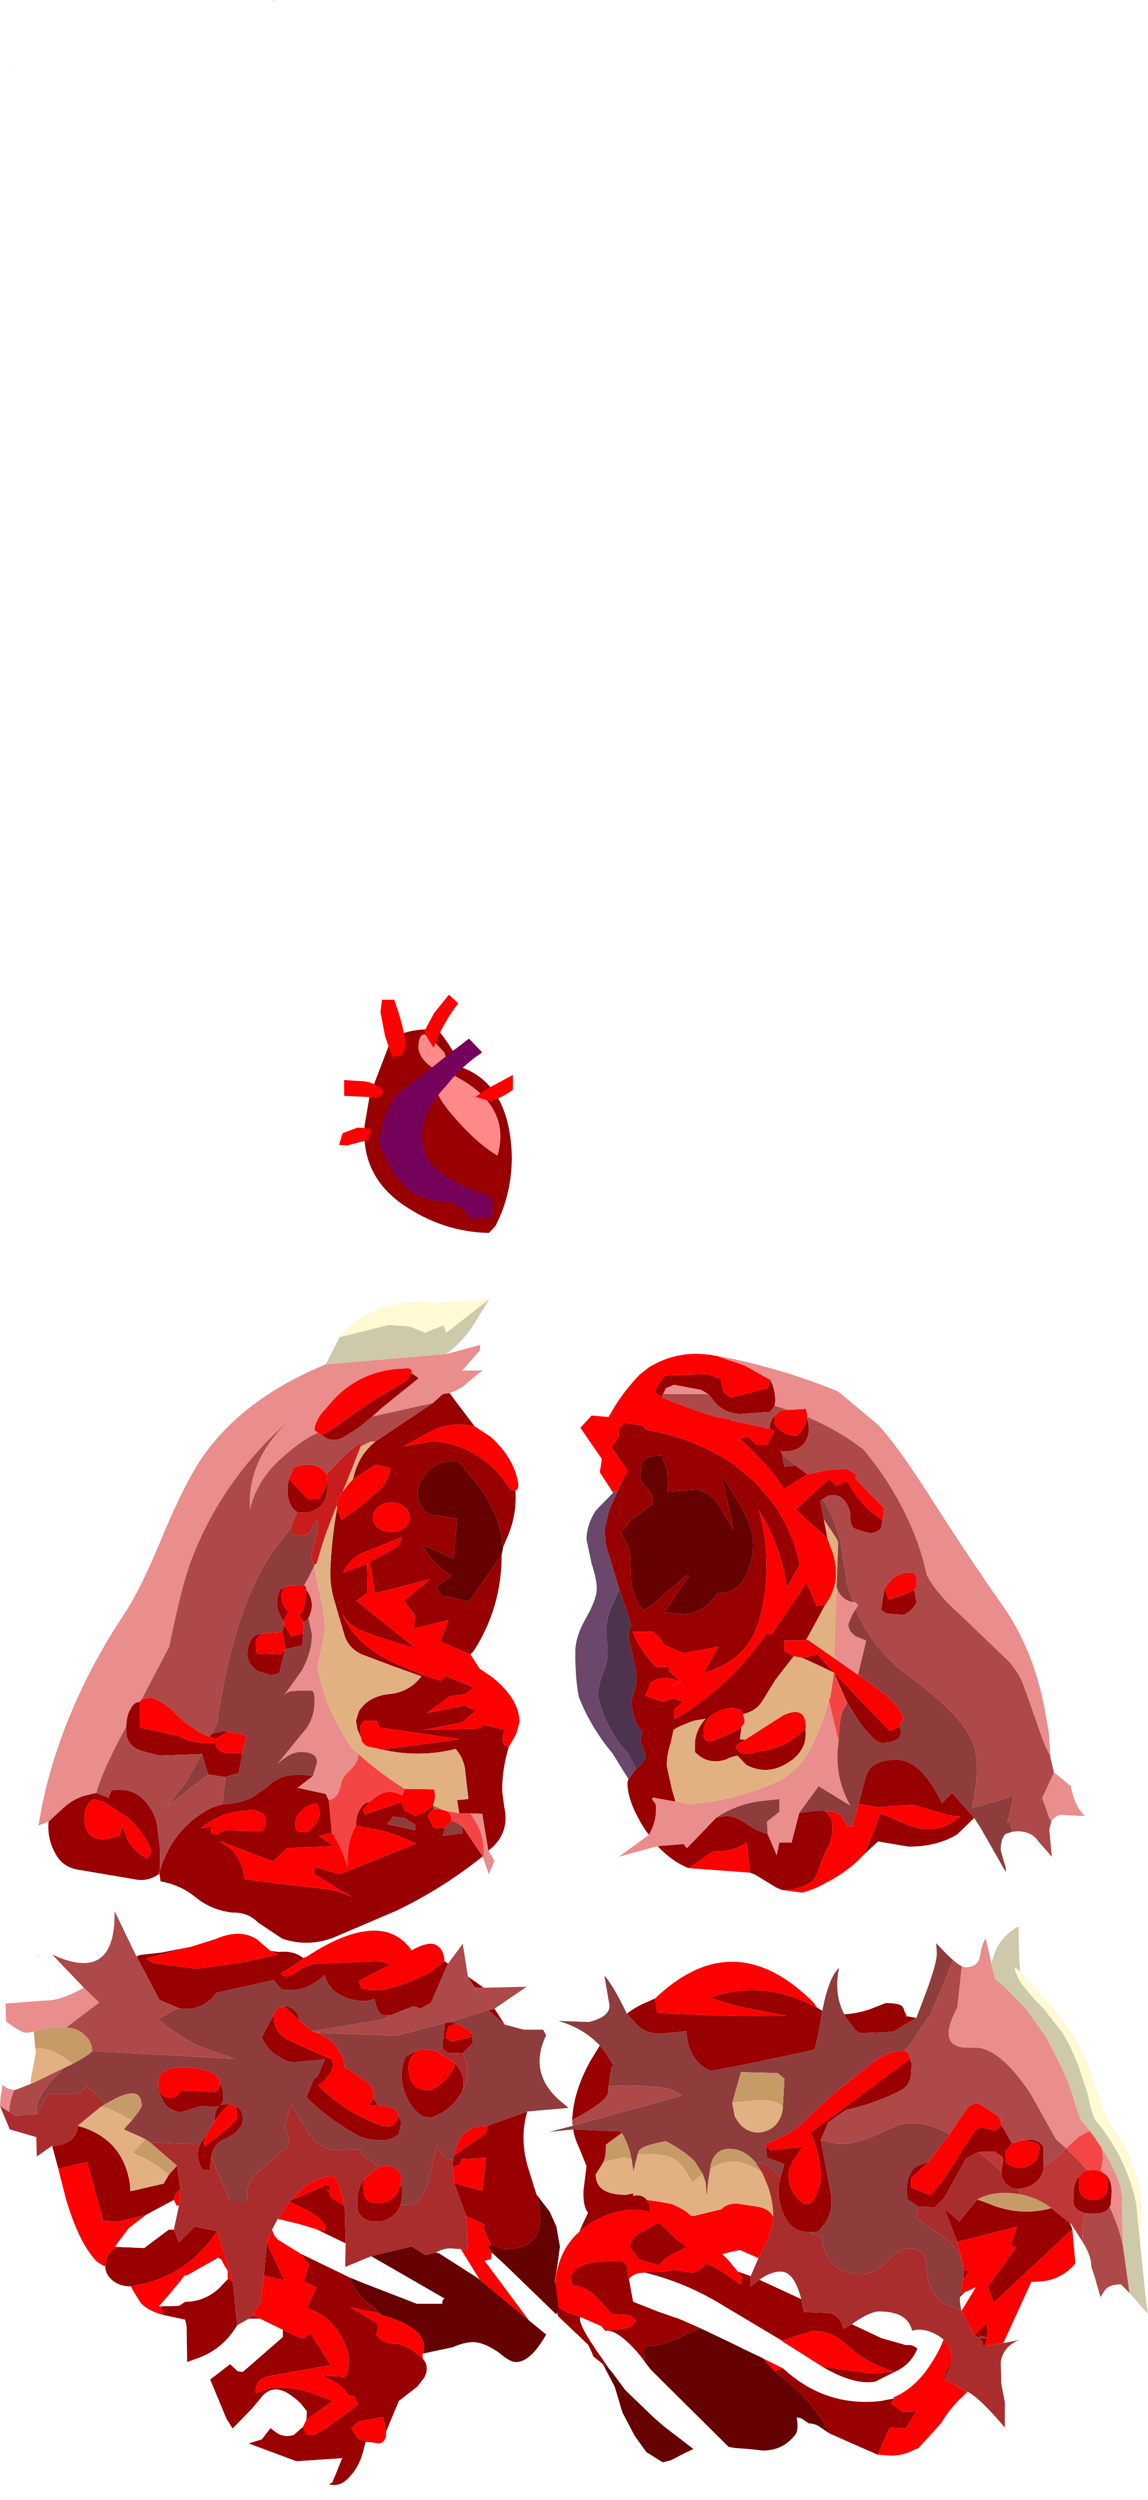 <?xml version="1.0" encoding="UTF-8" standalone="no"?>
<svg xmlns:ffdec="https://www.free-decompiler.com/flash" xmlns:xlink="http://www.w3.org/1999/xlink" ffdec:objectType="frame" height="244.45px" width="112.25px" xmlns="http://www.w3.org/2000/svg">
  <g transform="matrix(1.0, 0.0, 0.0, 1.0, 54.9, 183.3)">
    <use ffdec:characterId="1713" height="7.05" transform="matrix(1.0, 0.0, 0.0, 1.0, -53.9, -183.3)" width="25.85" xlink:href="#shape0"/>
    <use ffdec:characterId="1715" height="52.7" id="chunk1" transform="matrix(1.0, 0.0, 0.0, 1.0, 1.35, -50.95)" width="49.85" xlink:href="#sprite0"/>
    <use ffdec:characterId="1717" height="54.75" id="chunk2" transform="matrix(1.0, 0.0, 0.0, 1.0, -1.2, 5.05)" width="58.55" xlink:href="#sprite1"/>
    <use ffdec:characterId="1719" height="57.6" id="chunk3" transform="matrix(1.0, 0.0, 0.0, 1.0, -54.9, 3.55)" width="58.1" xlink:href="#sprite2"/>
    <use ffdec:characterId="1721" height="62.95" id="chunk4" transform="matrix(1.0, 0.0, 0.0, 1.0, -51.15, -56.3)" width="47.05" xlink:href="#sprite3"/>
    <use ffdec:characterId="1169" height="24.15" id="heart" transform="matrix(1.0, 0.0, 0.0, 1.0, -21.75, -86.8)" width="18.6" xlink:href="#sprite4"/>
    <use ffdec:characterId="1707" height="0.0" id="spineRef" transform="matrix(1.0, 0.0, 0.0, 1.0, 4.6, -55.2)" width="0.0" xlink:href="#sprite10"/>
  </g>
  <defs>
    <g id="shape0" transform="matrix(1.0, 0.0, 0.0, 1.0, 53.9, 183.3)">
      <path d="M-53.85 -176.25 L-53.9 -176.25 -53.9 -176.3 -53.85 -176.25" fill="#ff0000" fill-rule="evenodd" stroke="none"/>
      <path d="M-28.15 -183.3 L-28.05 -183.2 -28.15 -183.25 -28.15 -183.3" fill="#8e3c3c" fill-rule="evenodd" stroke="none"/>
    </g>
    <g id="sprite0" transform="matrix(1.0, 0.0, 0.0, 1.0, 21.9, 27.1)">
      <use ffdec:characterId="1714" height="52.7" transform="matrix(1.0, 0.0, 0.0, 1.0, -21.9, -27.1)" width="49.85" xlink:href="#shape1"/>
    </g>
    <g id="shape1" transform="matrix(1.0, 0.0, 0.0, 1.0, 21.9, 27.1)">
      <path d="M-2.35 -21.05 L-2.45 -20.5 Q-2.45 -20.0 -1.75 -19.55 -1.05 -19.05 -0.2 -19.05 L0.4 -19.8 0.8 -20.75 0.95 -19.8 Q0.95 -19.0 0.5 -18.35 -0.15 -17.55 -1.35 -17.55 L-1.8 -17.55 -1.7 -17.3 -1.45 -16.05 -0.35 -16.15 0.8 -15.3 -1.5 -13.85 -1.55 -13.95 Q-2.55 -15.55 -4.05 -17.05 L-5.85 -18.85 -4.9 -18.95 -4.2 -18.2 -3.15 -18.2 -2.45 -19.55 -2.9 -19.75 Q-2.85 -20.65 -2.35 -21.05 M-2.85 -24.55 L-2.65 -24.15 Q-2.35 -23.4 -2.35 -22.5 L-2.4 -22.0 -2.85 -21.4 -5.9 -21.2 Q-7.65 -21.35 -8.55 -22.75 L-8.9 -23.15 -9.6 -23.55 -12.25 -24.05 -13.05 -23.7 -13.3 -23.15 -13.45 -22.85 -14.2 -23.35 -13.2 -24.95 -9.0 -25.1 -7.7 -24.65 -7.4 -23.35 -6.7 -22.8 -3.95 -23.5 -3.05 -23.75 -2.85 -24.55 M8.15 -10.8 L8.0 -10.05 Q7.55 -9.45 6.65 -9.6 L5.65 -9.9 5.3 -10.05 Q5.0 -10.45 5.0 -10.95 5.05 -11.95 4.4 -12.75 3.8 -13.45 2.8 -13.2 L2.3 -12.85 2.05 -12.7 2.4 -10.9 2.75 -9.1 2.75 -9.05 -0.35 -11.85 2.95 -14.9 3.55 -14.2 4.7 -14.6 5.6 -13.15 6.8 -11.8 8.15 -10.8 M2.55 -2.55 L0.65 0.95 -1.45 0.95 -1.45 1.95 -0.55 2.5 -2.3 4.75 -3.6 6.85 Q-4.2 7.85 -5.5 8.15 L-5.7 7.75 Q-6.9 7.25 -8.2 8.05 -9.5 8.7 -9.35 10.3 -9.2 11.0 -8.4 10.75 L-6.65 10.0 -5.65 9.45 -5.8 10.6 -5.3 10.65 -6.2 11.25 Q-6.05 12.4 -4.0 11.8 -1.25 11.55 0.6 9.5 0.9 11.65 -1.1 12.9 -3.15 14.2 -5.2 13.1 L-6.05 12.2 -6.2 12.25 Q-6.75 12.35 -7.2 12.6 -8.95 13.15 -10.2 11.85 L-10.2 10.85 Q-10.05 9.55 -9.15 8.6 L-10.35 8.8 -11.35 9.2 -11.8 9.4 -12.0 9.5 -12.3 9.7 -12.55 10.9 Q-12.95 12.05 -12.95 13.2 L-12.45 15.5 -12.1 16.7 -13.85 16.4 Q-14.8 16.1 -14.05 16.9 L-14.0 17.2 Q-13.95 18.7 -14.7 19.95 L-15.0 19.55 Q-16.8 16.8 -16.8 14.85 L-16.7 14.5 -15.95 13.5 -15.9 13.45 Q-15.05 12.7 -15.05 12.35 L-15.1 12.0 -15.55 10.7 -15.35 9.95 -15.75 9.35 Q-16.5 8.05 -16.35 6.5 L-16.25 6.25 Q-15.8 5.1 -15.95 4.0 L-16.5 1.5 Q-16.95 0.15 -16.4 -0.4 L-17.3 -3.25 -17.6 -4.1 -17.9 -5.1 -18.9 -8.3 -19.05 -9.9 -18.6 -11.75 -17.7 -13.8 -16.8 -15.65 -18.4 -18.0 -18.35 -18.0 -17.6 -19.05 -17.7 -19.7 -17.1 -20.35 -15.25 -20.05 -15.0 -19.65 Q-10.4 -18.9 -6.4 -16.3 L-4.35 -14.55 -4.15 -14.35 -2.5 -12.4 Q-0.65 -9.75 0.05 -6.5 L-1.2 -4.2 Q-1.8 -8.3 -3.95 -11.8 -2.45 -6.45 -3.9 -1.1 -5.0 2.95 -9.35 4.1 L-7.9 1.55 -11.3 2.2 -13.2 1.4 -13.75 0.55 -14.3 0.1 -16.3 0.1 -15.8 1.15 Q-15.05 2.5 -13.95 3.55 L-12.8 3.5 -12.7 3.95 -11.55 5.05 -12.45 5.35 -12.2 5.2 -11.55 5.05 Q-12.65 4.4 -14.0 4.75 L-14.5 5.05 -15.05 6.35 -13.4 6.95 -12.25 6.6 -11.35 6.95 -12.2 7.65 -12.2 8.65 Q-6.75 5.45 -3.2 0.25 L-2.7 0.35 0.7 -4.7 1.7 -2.45 2.55 -2.55 M11.25 -4.0 L11.45 -2.8 11.35 -2.55 Q10.85 -1.8 10.15 -1.55 L8.5 -1.7 8.0 -2.05 8.35 -4.2 8.7 -3.1 8.9 -3.1 9.95 -3.45 10.4 -3.6 11.25 -4.0 M0.2 2.6 L0.55 2.6 1.6 2.3 1.65 2.2 1.75 2.25 3.4 4.1 4.5 5.25 5.2 6.0 8.9 9.8 9.65 9.45 9.8 9.35 9.95 9.85 Q9.95 10.95 8.05 10.95 7.4 10.95 5.9 8.95 L4.7 7.05 3.4 4.1 2.05 3.45 0.2 2.6 M0.0 17.8 L1.55 17.6 2.2 17.6 2.45 17.6 Q3.1 18.05 3.2 18.75 3.4 20.25 2.65 21.45 L2.15 22.55 1.75 23.75 1.35 24.45 Q0.05 25.35 -1.65 25.35 L-2.25 25.1 -4.3 23.85 -4.8 23.65 -5.15 20.7 Q-6.3 21.55 -7.9 21.55 -8.5 21.55 -9.0 21.95 -9.95 22.65 -10.85 23.2 -12.45 22.55 -13.85 21.05 L-11.3 20.85 -11.0 21.25 -10.35 20.6 -8.15 18.3 -7.2 18.1 Q-6.2 18.1 -4.95 19.0 -3.9 19.7 -3.1 19.85 L-2.2 21.95 -1.95 20.7 -0.75 20.7 0.0 17.8 M5.8 16.9 L6.5 14.3 Q7.0 12.6 9.45 12.6 11.95 12.6 13.95 16.85 L14.95 15.85 17.1 18.3 15.45 19.9 Q13.5 21.1 10.7 21.1 L9.2 20.85 7.7 20.6 6.4 21.8 7.95 17.85 10.7 19.0 Q13.5 20.1 15.75 18.15 L14.65 18.05 11.1 17.0 7.6 17.25 5.8 16.9 M-7.1 -14.45 L-7.4 -14.95 -7.55 -15.1 -6.45 -9.9 -7.9 -12.35 -8.05 -12.55 Q-8.8 -13.5 -10.05 -13.8 L-12.9 -13.6 -12.85 -14.65 -12.9 -15.7 -12.95 -15.8 -13.5 -17.15 -14.2 -17.1 -15.05 -16.9 -15.4 -16.4 -15.55 -15.4 Q-15.55 -14.8 -15.2 -14.3 L-14.9 -14.0 Q-14.3 -13.45 -14.3 -12.4 L-16.4 -10.9 -17.4 -9.6 -17.1 -9.0 -16.55 -7.75 -16.45 -5.0 Q-16.15 -2.85 -15.2 -2.0 L-14.45 -2.5 -12.6 -4.1 Q-11.85 -4.65 -11.2 -5.35 L-10.75 -5.4 -13.2 -1.8 -10.95 -1.6 Q-9.0 -2.05 -8.0 -3.7 -6.25 -3.6 -5.4 -5.1 -3.6 -8.35 -5.45 -11.7 L-5.9 -12.5 -7.1 -14.45" fill="#990000" fill-rule="evenodd" stroke="none"/>
      <path d="M-1.1 -21.6 L0.65 -21.7 0.8 -21.05 0.8 -20.9 0.8 -20.75 0.4 -19.8 -0.2 -19.05 Q-1.05 -19.05 -1.75 -19.55 -2.45 -20.0 -2.45 -20.5 L-2.35 -21.05 -1.85 -21.5 -1.1 -21.6 M-8.15 -26.9 L-5.35 -25.95 -2.85 -24.55 -3.05 -23.75 -3.95 -23.5 -6.7 -22.8 -7.4 -23.35 -7.7 -24.65 -9.0 -25.1 -13.2 -24.95 -14.2 -23.35 -13.45 -22.85 Q-10.8 -21.7 -8.05 -20.9 L-6.35 -20.6 -6.65 -20.6 -6.55 -20.55 -2.9 -19.75 -2.45 -19.55 -3.15 -18.2 -4.2 -18.2 -4.9 -18.95 -5.85 -18.85 -4.05 -17.05 Q-2.55 -15.55 -1.55 -13.95 L-1.5 -13.85 0.8 -15.3 2.65 -15.7 4.55 -15.85 5.55 -15.3 5.5 -14.85 8.3 -12.0 8.15 -10.8 6.8 -11.8 5.6 -13.15 4.7 -14.6 3.55 -14.2 2.95 -14.9 -0.35 -11.85 2.75 -9.05 3.25 -7.7 Q4.2 -4.8 2.55 -2.55 L1.7 -2.45 0.7 -4.7 -2.7 0.35 -3.2 0.25 Q-6.75 5.45 -12.2 8.65 L-12.2 7.65 -11.35 6.95 -12.25 6.6 -13.4 6.95 -15.05 6.35 -14.5 5.05 -14.0 4.75 Q-12.65 4.4 -11.55 5.05 L-12.2 5.2 -12.45 5.35 -11.55 5.05 -12.7 3.95 -12.8 3.5 -13.95 3.55 Q-15.05 2.5 -15.8 1.15 L-16.3 0.1 -14.3 0.1 -13.75 0.55 -13.2 1.4 -11.3 2.2 -7.9 1.55 -9.35 4.1 Q-5.0 2.95 -3.9 -1.1 -2.45 -6.45 -3.95 -11.8 -1.8 -8.3 -1.2 -4.2 L0.05 -6.5 Q-0.65 -9.75 -2.5 -12.4 L-4.15 -14.35 -4.35 -14.55 -6.4 -16.3 Q-10.4 -18.9 -15.0 -19.65 L-15.25 -20.05 -17.1 -20.35 -17.7 -19.7 -17.6 -19.05 -18.35 -18.0 -18.4 -18.0 -16.8 -15.65 -17.7 -13.8 -18.2 -13.5 -19.5 -15.5 -19.3 -16.8 -21.4 -19.85 -20.3 -21.05 -18.65 -20.9 -18.0 -22.0 Q-17.0 -23.6 -15.6 -25.05 L-14.65 -25.8 Q-11.95 -27.4 -8.9 -27.0 L-8.7 -27.0 -8.3 -26.9 -8.15 -26.9 M0.65 0.95 L0.8 0.85 3.6 2.8 5.75 4.3 6.2 4.6 Q10.15 7.35 10.15 8.6 L9.8 9.35 9.65 9.45 8.9 9.8 5.2 6.0 4.5 5.25 3.4 4.1 1.75 2.25 1.65 2.15 1.65 2.2 1.6 2.3 0.55 2.6 0.2 2.6 -0.55 2.5 -1.45 1.95 -1.45 0.95 0.65 0.95 M8.35 -4.2 L9.0 -5.0 Q9.55 -5.5 10.3 -5.65 L11.15 -5.7 11.45 -5.35 11.5 -4.4 11.25 -4.0 10.4 -3.6 9.95 -3.45 8.9 -3.1 8.7 -3.1 8.35 -4.2 M2.45 17.6 Q3.3 17.6 3.9 17.95 4.35 18.25 4.7 19.1 L5.2 19.1 5.8 16.9 7.6 17.25 11.1 17.0 14.65 18.05 15.75 18.15 Q13.5 20.1 10.7 19.0 L7.95 17.85 6.4 21.8 Q4.8 23.55 2.5 24.7 1.45 25.3 0.3 25.6 L-1.65 25.35 Q0.05 25.35 1.35 24.45 L1.75 23.75 2.15 22.55 2.65 21.45 Q3.4 20.25 3.2 18.75 3.1 18.05 2.45 17.6 M-5.5 8.15 Q-5.35 8.5 -5.35 9.0 L-5.65 9.45 -6.65 10.0 -8.4 10.75 Q-9.2 11.0 -9.35 10.3 -9.5 8.7 -8.2 8.05 -6.9 7.25 -5.7 7.75 L-5.5 8.15 M-5.3 10.65 L-1.55 8.25 Q0.65 7.25 0.65 9.45 L0.6 9.5 Q-1.25 11.55 -4.0 11.8 -6.05 12.4 -6.2 11.25 L-5.3 10.65 M-4.8 23.65 L-10.85 23.2 Q-9.95 22.65 -9.0 21.95 -8.5 21.55 -7.9 21.55 -6.3 21.55 -5.15 20.7 L-4.8 23.65" fill="#ff0000" fill-rule="evenodd" stroke="none"/>
      <path d="M-7.1 -14.45 L-5.9 -12.5 -5.45 -11.7 Q-3.6 -8.35 -5.4 -5.1 -6.25 -3.6 -8.0 -3.7 -9.0 -2.05 -10.95 -1.6 L-13.2 -1.8 -10.75 -5.4 -11.2 -5.35 Q-11.85 -4.65 -12.6 -4.1 L-14.45 -2.5 -15.2 -2.0 Q-16.15 -2.85 -16.45 -5.0 L-16.55 -7.75 -17.1 -9.0 -17.4 -9.6 -16.4 -10.9 -14.3 -12.4 Q-14.3 -13.45 -14.9 -14.0 L-15.2 -14.3 Q-15.55 -14.8 -15.55 -15.4 L-15.4 -16.4 -15.05 -16.9 -14.2 -17.1 -13.5 -17.15 -12.95 -15.8 -12.9 -15.7 -12.85 -14.65 -12.9 -13.6 -10.05 -13.8 Q-8.8 -13.5 -8.05 -12.55 L-7.9 -12.35 -6.45 -9.9 -7.55 -15.1 -7.4 -14.95 -7.1 -14.45" fill="#650101" fill-rule="evenodd" stroke="none"/>
      <path d="M-16.7 14.5 L-18.25 12.0 Q-19.9 10.05 -21.05 7.65 L-21.55 6.5 Q-21.9 4.75 -21.9 2.1 -21.9 0.55 -20.85 -1.25 -19.8 -3.1 -19.8 -4.1 -19.8 -5.05 -20.3 -6.55 L-20.8 -8.9 Q-20.8 -10.35 -19.9 -11.75 L-18.2 -13.5 -17.7 -13.8 -18.6 -11.75 -19.05 -9.9 -18.9 -8.3 -17.9 -5.1 -17.6 -4.1 -18.45 -2.05 Q-19.05 -0.65 -18.8 1.1 -18.6 2.7 -19.05 3.8 -19.65 5.15 -19.65 6.2 L-19.65 6.5 Q-19.05 9.0 -17.5 11.1 L-16.75 12.0 -16.45 12.55 -15.95 13.5 -16.7 14.5" fill="#6b476b" fill-rule="evenodd" stroke="none"/>
      <path d="M-17.6 -4.1 L-17.3 -3.25 -16.4 -0.4 Q-16.95 0.15 -16.5 1.5 L-15.95 4.0 Q-15.8 5.1 -16.25 6.25 L-16.35 6.5 Q-16.5 8.05 -15.75 9.35 L-15.35 9.95 -15.55 10.7 -15.1 12.0 -15.05 12.35 Q-15.05 12.7 -15.9 13.45 L-15.95 13.5 -16.45 12.55 -16.75 12.0 -17.5 11.1 Q-19.05 9.0 -19.65 6.5 L-19.65 6.2 Q-19.65 5.15 -19.05 3.8 -18.6 2.7 -18.8 1.1 -19.05 -0.65 -18.45 -2.05 L-17.6 -4.1" fill="#4d334d" fill-rule="evenodd" stroke="none"/>
      <path d="M0.8 -20.9 L0.8 -21.05 0.65 -21.7 -1.1 -21.6 -2.4 -22.0 -2.35 -22.5 Q-2.35 -23.4 -2.65 -24.15 L-2.85 -24.55 -5.35 -25.95 -8.15 -26.9 Q-2.05 -25.8 3.8 -23.4 L7.7 -20.15 Q9.6 -18.15 13.25 -12.4 16.9 -6.7 19.9 -2.45 22.9 1.85 24.0 7.65 L24.4 9.95 24.55 12.2 Q24.05 11.5 23.2 8.9 L21.9 5.25 Q21.5 4.2 20.6 3.1 L15.7 -1.6 Q13.35 -3.7 12.45 -5.5 11.75 -8.95 9.75 -12.65 8.25 -15.4 6.25 -17.75 3.85 -19.6 0.8 -20.9 M5.25 -2.8 L5.55 -2.8 5.6 -2.65 Q5.65 -2.55 5.8 -2.55 L5.5 -2.1 5.15 -1.5 4.8 -0.65 Q4.8 0.05 5.55 0.55 L6.55 0.95 5.75 4.3 3.6 2.8 3.6 2.55 3.4 2.55 3.65 -4.25 3.85 -3.8 Q4.35 -2.95 5.25 -2.8 M24.65 18.65 L24.45 18.3 23.75 16.35 24.7 14.3 24.9 13.85 25.25 14.1 25.35 14.2 25.6 14.4 26.45 15.1 26.6 15.2 26.55 15.3 26.9 16.5 Q27.3 17.55 27.95 18.1 L27.7 18.1 25.5 18.0 Q24.9 18.2 24.65 18.65 M3.85 10.85 Q3.35 14.2 5.0 17.1 L1.9 15.2 0.0 17.8 -0.75 20.7 -1.95 20.7 -2.2 21.95 -3.1 19.85 -3.15 18.65 -1.95 17.7 -1.95 16.45 -3.75 16.65 Q-6.15 16.95 -8.15 18.3 L-10.35 20.6 -11.0 21.25 -11.3 20.85 -13.85 21.05 -17.65 22.1 -14.7 19.95 Q-13.95 18.7 -14.0 17.2 L-14.05 16.9 Q-14.8 16.1 -13.85 16.4 L-12.1 16.7 -10.8 16.95 Q-6.35 16.65 -2.15 14.75 0.05 13.65 1.15 11.4 2.25 9.3 2.9 6.8 L3.85 10.85 M-13.3 -23.15 L-13.05 -23.7 -12.25 -24.05 -9.6 -23.55 -8.9 -23.15 -13.3 -23.15" fill="#e98d8d" fill-rule="evenodd" stroke="none"/>
      <path d="M-1.1 -21.6 L-1.85 -21.5 -2.35 -21.05 Q-2.85 -20.65 -2.9 -19.75 L-6.55 -20.55 -6.65 -20.6 -6.35 -20.6 -8.05 -20.9 Q-10.8 -21.7 -13.45 -22.85 L-13.3 -23.15 -8.9 -23.15 -8.55 -22.75 Q-7.65 -21.35 -5.9 -21.2 L-2.85 -21.4 -2.4 -22.0 -1.1 -21.6 M0.8 -20.75 L0.8 -20.9 Q3.85 -19.6 6.25 -17.75 8.25 -15.4 9.75 -12.65 11.75 -8.95 12.45 -5.5 13.35 -3.7 15.7 -1.6 L20.6 3.1 Q21.5 4.2 21.9 5.25 L23.2 8.9 Q24.05 11.5 24.55 12.2 L24.55 12.35 24.9 13.85 24.7 14.3 23.75 16.35 24.45 18.3 24.65 18.65 24.45 19.45 24.7 22.1 23.35 20.55 Q22.7 19.6 21.3 19.6 L20.85 19.65 20.6 18.7 20.3 18.75 20.45 18.3 20.5 18.15 20.95 16.15 17.65 17.15 16.9 17.3 Q17.85 12.75 16.85 10.65 15.65 8.05 10.85 4.55 7.2 1.9 5.5 -2.1 L5.8 -2.55 Q5.65 -2.55 5.6 -2.65 L5.55 -2.8 5.25 -2.8 4.6 -4.8 4.55 -5.35 4.05 -8.55 Q3.6 -10.45 2.75 -12.05 L2.3 -12.85 2.8 -13.2 Q3.8 -13.45 4.4 -12.75 5.05 -11.95 5.0 -10.95 5.0 -10.45 5.3 -10.05 L5.65 -9.9 6.65 -9.6 Q7.55 -9.45 8.0 -10.05 L8.15 -10.8 8.3 -12.0 5.5 -14.85 5.55 -15.3 4.55 -15.85 2.65 -15.7 0.8 -15.3 -0.35 -16.15 -0.5 -16.3 -1.7 -17.3 -1.8 -17.55 -1.35 -17.55 Q-0.15 -17.55 0.5 -18.35 0.95 -19.0 0.95 -19.8 L0.8 -20.75 M11.25 -4.0 L11.5 -4.4 11.45 -5.35 11.15 -5.7 10.3 -5.65 Q9.55 -5.5 9.0 -5.0 L8.35 -4.2 8.0 -2.05 8.5 -1.7 10.15 -1.55 Q10.85 -1.8 11.35 -2.55 L11.45 -2.8 11.25 -4.0" fill="#ad4949" fill-rule="evenodd" stroke="none"/>
      <path d="M-1.7 -17.3 L-0.5 -16.3 -0.35 -16.15 -1.45 -16.05 -1.7 -17.3 M2.3 -12.85 L2.75 -12.05 Q3.6 -10.45 4.05 -8.55 L4.55 -5.35 4.6 -4.8 5.25 -2.8 Q4.35 -2.95 3.85 -3.8 L3.65 -4.25 3.8 -8.65 3.65 -9.0 3.45 -9.3 2.4 -10.9 2.05 -12.7 2.3 -12.85 M5.5 -2.1 Q7.2 1.9 10.85 4.55 15.65 8.05 16.85 10.65 17.85 12.75 16.9 17.3 L17.65 17.15 20.95 16.15 20.5 18.15 20.45 18.3 20.3 18.75 20.6 18.7 20.85 19.65 20.2 19.85 Q19.7 20.25 19.7 21.45 L19.95 22.35 20.2 23.2 20.2 23.6 17.75 19.3 17.1 18.3 14.95 15.85 13.95 16.85 Q11.95 12.6 9.45 12.6 7.0 12.6 6.5 14.3 L5.8 16.9 5.2 19.1 4.7 19.1 Q4.35 18.25 3.9 17.95 3.3 17.6 2.45 17.6 L2.2 17.6 1.55 17.6 0.0 17.8 1.9 15.2 5.0 17.1 Q3.35 14.2 3.85 10.85 3.9 8.25 4.4 7.55 L4.7 7.05 5.9 8.95 Q7.4 10.95 8.05 10.95 9.95 10.95 9.95 9.85 L9.8 9.35 10.15 8.6 Q10.15 7.35 6.2 4.6 L5.75 4.3 6.55 0.95 5.55 0.55 Q4.8 0.05 4.8 -0.65 L5.15 -1.5 5.5 -2.1 M-8.15 18.3 Q-6.15 16.95 -3.75 16.65 L-1.95 16.45 -1.95 17.7 -3.15 18.65 -3.1 19.85 Q-3.9 19.7 -4.95 19.0 -6.2 18.1 -7.2 18.1 L-8.15 18.3" fill="#8e3c3c" fill-rule="evenodd" stroke="none"/>
      <path d="M2.4 -10.9 L3.45 -9.3 3.65 -9.0 3.8 -8.65 3.65 -4.25 3.4 2.55 3.6 2.55 3.6 2.8 0.8 0.85 0.65 0.95 2.55 -2.55 Q4.2 -4.8 3.25 -7.7 L2.75 -9.05 2.75 -9.1 2.4 -10.9 M0.2 2.6 L2.05 3.45 3.4 4.1 3.05 6.45 2.9 6.8 Q2.25 9.3 1.15 11.4 0.05 13.65 -2.15 14.75 -6.35 16.65 -10.8 16.95 L-12.1 16.7 -12.45 15.5 -12.95 13.2 Q-12.95 12.05 -12.55 10.9 L-12.3 9.7 -12.0 9.5 -11.8 9.4 -11.35 9.2 -10.35 8.8 -9.15 8.6 Q-10.05 9.55 -10.2 10.85 L-10.2 11.85 Q-8.95 13.15 -7.2 12.6 -6.75 12.35 -6.2 12.25 L-6.05 12.2 -5.2 13.1 Q-3.15 14.2 -1.1 12.9 0.9 11.65 0.6 9.5 L0.65 9.45 Q0.65 7.25 -1.55 8.25 L-5.3 10.65 -5.8 10.6 -5.65 9.45 -5.35 9.0 Q-5.35 8.5 -5.5 8.15 -4.2 7.85 -3.6 6.85 L-2.3 4.75 -0.55 2.5 0.2 2.6" fill="#e2b181" fill-rule="evenodd" stroke="none"/>
      <path d="M4.7 7.05 L4.4 7.55 Q3.9 8.25 3.85 10.85 L2.9 6.8 3.05 6.45 3.4 4.1 4.7 7.05" fill="#f44545" fill-rule="evenodd" stroke="none"/>
    </g>
    <g id="sprite1" transform="matrix(1.0, 0.0, 0.0, 1.0, 29.0, 26.75)">
      <use ffdec:characterId="1716" height="54.75" transform="matrix(1.0, 0.0, 0.0, 1.0, -29.0, -26.75)" width="58.55" xlink:href="#shape2"/>
    </g>
    <g id="shape2" transform="matrix(1.0, 0.0, 0.0, 1.0, 29.0, 26.75)">
      <path d="M22.15 2.85 L22.45 6.2 Q20.9 8.1 18.15 8.0 L15.4 14.0 13.6 14.25 13.8 13.55 13.85 13.45 13.8 12.0 12.6 13.25 11.3 10.85 12.7 8.55 11.6 9.05 11.2 9.2 11.45 7.8 12.15 6.85 11.55 6.9 11.35 5.85 10.9 4.1 16.75 2.6 16.15 4.45 16.65 4.65 13.9 8.5 14.45 10.05 22.15 2.85 M11.9 18.75 L11.6 19.05 11.4 19.25 Q10.35 20.15 9.3 21.85 L7.3 24.05 7.25 24.1 7.15 24.25 6.75 24.4 Q5.65 25.0 4.4 25.0 L3.1 24.9 4.3 22.25 5.85 22.35 6.9 20.65 5.6 20.75 4.4 19.9 4.8 19.4 4.6 19.35 4.65 19.3 Q6.35 18.6 7.7 16.9 9.0 15.15 9.55 13.65 10.35 14.4 10.4 15.65 9.8 16.55 9.55 17.65 L9.7 17.55 11.85 18.75 11.9 18.75 M-28.35 10.05 L-28.5 9.4 Q-28.5 5.25 -26.05 3.1 -24.95 2.1 -23.4 1.5 -21.6 0.8 -19.95 1.0 L-19.1 1.2 Q-19.15 0.4 -19.45 0.0 L-18.35 0.15 -17.0 0.4 Q-15.6 1.0 -15.15 1.55 L-14.8 1.55 -12.15 0.9 Q-11.7 0.4 -10.85 0.35 L-10.6 0.35 -9.0 0.6 Q-7.5 0.75 -7.1 1.65 L-7.1 1.7 Q-7.15 3.05 -8.2 5.0 L-8.55 5.7 -10.35 4.9 -10.85 5.0 -11.5 5.15 -12.05 5.3 -11.5 5.85 -10.55 7.0 -10.1 7.6 -10.25 8.15 -10.35 8.25 Q-13.05 6.25 -13.7 6.25 -14.35 7.1 -15.1 7.1 L-16.85 6.85 -17.7 7.0 -19.65 7.05 -19.65 7.1 -20.1 7.15 -20.15 7.15 Q-20.9 7.3 -21.2 7.75 L-21.45 6.3 -21.85 6.0 Q-24.9 5.85 -26.15 6.6 -26.85 7.05 -26.85 7.65 L-26.75 8.35 Q-25.4 8.45 -24.4 9.45 L-22.85 11.15 -21.1 11.25 -20.5 11.75 Q-20.9 12.5 -21.75 12.6 L-23.35 12.75 -23.9 12.35 -25.95 11.45 -26.55 11.25 Q-27.95 10.8 -28.35 10.05 M-18.65 -19.7 Q-10.9 -27.1 -3.1 -19.25 L-2.85 -18.85 -2.3 -18.5 Q-7.45 -21.55 -12.8 -19.95 L-13.2 -19.75 -10.6 -18.95 -5.75 -18.0 Q-12.05 -17.9 -18.45 -18.3 L-18.65 -19.7 M5.75 -14.6 L6.15 -14.35 6.3 -13.8 -3.45 -6.6 Q-2.7 -5.0 -2.5 -3.25 -2.25 -1.55 -3.1 -0.1 -3.4 0.5 -4.0 0.4 L-4.25 0.3 -4.85 -0.3 Q-5.8 -1.45 -5.55 -2.95 L-5.15 -3.85 -4.2 -5.25 -4.65 -5.15 -7.35 -4.85 -7.8 -5.3 -7.95 -5.45 Q-6.6 -5.9 -4.85 -7.0 L-4.1 -7.7 -1.25 -10.35 2.95 -13.7 Q4.25 -14.6 5.75 -14.6 M10.15 -6.45 L11.85 -8.95 Q12.4 -9.55 13.05 -9.4 L14.85 -8.25 15.2 -7.65 15.2 -7.35 14.65 -6.75 13.05 -7.15 12.6 -6.7 12.0 -5.8 9.4 -1.75 8.25 -0.45 6.4 -1.2 6.4 -2.15 8.1 -3.75 10.15 -6.45 M16.25 -5.55 L17.3 -5.85 17.5 -5.85 18.7 -5.55 19.0 -5.15 18.7 -4.1 Q18.5 -3.6 17.95 -3.4 16.6 -2.8 15.65 -3.7 L15.6 -4.7 16.25 -5.55 M24.95 -2.8 L25.1 -2.7 Q25.65 -2.35 25.65 -1.55 25.65 -0.05 24.3 0.0 L24.25 0.0 Q23.15 0.0 22.85 -0.9 L22.8 -1.7 Q22.8 -2.15 22.95 -2.4 23.15 -2.8 23.6 -2.9 L24.25 -2.95 24.3 -2.95 24.95 -2.8 M-6.25 13.75 L-3.25 12.8 Q-1.45 12.8 -0.15 13.95 1.9 15.95 4.8 16.8 L2.4 16.95 -2.3 16.3 -6.1 13.9 -6.25 13.75 M-6.15 16.45 L-6.95 16.75 -8.15 15.45 -6.25 16.4 -6.15 16.45 M-10.0 4.0 L-10.1 4.0 -9.95 4.05 -10.0 4.0 M-19.7 3.0 Q-21.1 3.6 -21.1 4.65 L-20.4 5.55 -20.2 5.8 -19.05 6.15 -18.2 6.4 Q-18.05 5.8 -16.1 4.85 L-15.55 4.6 -16.5 3.9 -18.2 2.3 -18.55 2.35 -19.7 3.0" fill="#ff0000" fill-rule="evenodd" stroke="none"/>
      <path d="M-11.45 24.15 L-10.85 24.75 -7.6 28.0 -9.1 28.0 -10.85 27.3 -13.8 25.15 -14.3 24.7 Q-14.55 24.55 -14.9 24.35 L-17.7 22.2 -18.8 21.25 -21.55 18.6 -22.85 16.85 -23.1 16.55 -24.4 14.7 -24.65 14.3 Q-26.0 12.3 -26.0 11.6 L-25.95 11.45 -23.9 12.35 -23.5 12.8 Q-22.45 12.6 -20.5 14.75 L-20.0 15.35 -19.6 15.9 -19.1 16.55 -17.85 17.8 -11.45 24.15 M11.6 9.05 L12.7 8.55 11.3 10.85 11.3 10.8 Q11.15 10.2 11.15 9.5 L11.6 9.05 M-8.55 5.7 L-9.3 7.45 -10.55 7.0 -11.5 5.85 -12.05 5.3 -11.5 5.15 -10.85 5.0 -10.35 4.9 -8.55 5.7 M-8.45 7.8 Q-7.35 7.0 -6.35 7.0 -5.05 7.0 -4.35 9.7 L-8.45 7.8 M0.6 12.15 L0.8 12.0 Q2.4 10.9 3.25 10.9 5.85 10.9 6.4 12.5 L6.5 12.8 Q7.05 12.55 8.0 12.8 8.95 13.1 9.55 13.65 9.0 15.15 7.7 16.9 6.35 18.6 4.65 19.3 L4.6 19.35 4.8 19.4 3.95 19.55 3.5 19.65 Q-2.0 20.3 -6.15 16.45 L-6.25 16.4 -8.15 15.45 -10.05 14.55 -10.85 14.15 -14.2 12.55 Q-15.3 12.05 -16.25 11.65 L-18.4 10.9 -20.8 9.95 -21.2 7.75 Q-20.9 7.3 -20.15 7.15 L-20.1 7.15 -19.65 7.1 Q-15.5 8.1 -11.7 10.5 L-10.85 11.0 -6.25 13.75 -6.1 13.9 -2.3 16.3 Q0.85 18.15 2.9 17.75 L4.8 16.8 Q6.25 16.15 6.9 14.75 L7.0 14.55 Q6.55 14.1 5.9 14.2 L3.45 13.5 0.6 12.15" fill="#ffffff" fill-rule="evenodd" stroke="none"/>
      <path d="M21.9 2.25 L22.15 2.85 14.45 10.05 13.9 8.5 16.65 4.65 16.15 4.45 16.75 2.6 10.9 4.1 9.65 0.85 11.1 2.1 12.85 -0.05 13.95 0.35 Q17.0 1.65 20.1 0.8 L21.9 2.25 M3.1 24.9 L-1.55 22.85 Q-3.1 19.9 -5.65 17.8 L-6.95 16.75 -6.15 16.45 Q-2.0 20.3 3.5 19.65 L3.95 19.55 4.8 19.4 4.4 19.9 5.6 20.75 6.9 20.65 5.85 22.35 4.3 22.25 3.1 24.9 M-23.75 16.05 L-26.3 14.0 Q-28.3 12.25 -28.35 10.05 -27.95 10.8 -26.55 11.25 L-25.95 11.45 -26.0 11.6 Q-26.0 12.3 -24.65 14.3 L-24.4 14.7 -23.1 16.55 -23.75 16.05 M-26.05 3.1 L-25.75 2.4 -25.2 1.25 Q-25.7 0.65 -25.65 -0.9 L-25.35 -3.3 -26.05 -5.05 Q-26.55 -6.1 -26.65 -6.9 L-22.0 -6.7 -21.9 -6.55 -23.45 -5.4 Q-23.45 -4.15 -23.7 -3.75 L-23.75 -3.6 -24.45 -2.5 Q-24.45 -0.5 -21.5 -0.5 L-20.75 -0.65 -20.8 -0.4 Q-19.9 -0.6 -19.45 0.0 -19.15 0.4 -19.1 1.2 L-19.95 1.0 Q-21.6 0.8 -23.4 1.5 -24.95 2.1 -26.05 3.1 M-26.75 -7.8 Q-26.65 -10.55 -25.0 -13.55 L-24.05 -15.1 -23.45 -14.35 -22.6 -12.95 -22.9 -13.05 -23.2 -11.1 -23.25 -10.5 Q-23.25 -9.7 -26.75 -7.8 M-21.4 -18.2 L-21.35 -18.25 Q-20.55 -18.9 -19.2 -19.45 -18.9 -19.6 -18.65 -19.7 L-18.45 -18.3 Q-12.05 -17.9 -5.75 -18.0 L-10.6 -18.95 -13.2 -19.75 -12.8 -19.95 Q-7.45 -21.55 -2.3 -18.5 L-2.5 -17.3 -2.65 -16.4 -3.05 -14.7 -9.1 -13.4 -13.2 -12.6 Q-15.4 -13.55 -15.6 -16.5 L-18.1 -16.25 Q-19.3 -16.25 -20.2 -16.9 L-21.4 -18.2 M-0.15 -18.15 Q1.3 -18.25 2.5 -18.7 L3.9 -19.25 Q5.45 -19.25 5.6 -18.8 L5.65 -18.75 Q5.8 -18.15 6.0 -18.05 L5.75 -18.0 6.9 -17.8 4.65 -16.45 1.35 -16.3 0.9 -16.65 0.0 -17.85 -0.15 -18.15 M6.3 -13.8 L6.45 -13.3 6.35 -12.05 Q6.2 -11.2 5.45 -10.75 L4.65 -10.35 Q2.45 -9.35 0.05 -8.8 L-1.7 -7.6 -2.45 -5.85 -1.5 -0.85 Q-1.05 1.6 -2.75 3.1 L-3.55 3.15 Q-5.15 3.15 -5.9 1.75 -6.9 -0.15 -6.4 -2.15 L-6.0 -3.5 -7.7 -4.15 -7.8 -5.3 -7.35 -4.85 -4.65 -5.15 -4.2 -5.25 -5.15 -3.85 -5.55 -2.95 Q-5.8 -1.45 -4.85 -0.3 L-4.25 0.3 -4.0 0.4 Q-3.4 0.5 -3.1 -0.1 -2.25 -1.55 -2.5 -3.25 -2.7 -5.0 -3.45 -6.6 L6.3 -13.8 M15.2 -7.35 L16.25 -5.55 15.6 -4.7 15.65 -3.7 Q16.6 -2.8 17.95 -3.4 18.5 -3.6 18.7 -4.1 L19.0 -5.15 18.7 -5.55 17.5 -5.85 17.9 -5.9 Q18.85 -5.9 19.3 -5.25 L19.35 -3.35 Q19.35 -2.4 18.6 -1.75 17.85 -1.1 16.75 -1.1 16.1 -1.1 15.65 -1.6 15.2 -2.1 15.2 -2.8 L15.4 -3.95 15.3 -4.2 15.3 -4.25 14.5 -4.75 13.0 -4.7 11.75 -4.05 9.6 -0.15 8.7 0.7 7.1 0.65 6.05 -0.05 Q5.7 -1.7 6.5 -2.9 6.75 -3.25 7.2 -3.4 L8.1 -3.75 6.4 -2.15 6.4 -1.2 8.25 -0.45 9.4 -1.75 12.0 -5.8 12.6 -6.7 13.05 -7.15 14.65 -6.75 15.2 -7.35 M25.1 -2.7 Q26.0 -2.25 26.0 -0.75 L25.9 0.5 25.8 0.7 Q25.4 1.35 24.3 1.35 L24.25 1.35 23.45 1.3 Q22.6 1.1 22.3 0.5 L22.25 -0.5 Q22.25 -1.85 22.95 -2.4 22.8 -2.15 22.8 -1.7 L22.85 -0.9 Q23.15 0.0 24.25 0.0 L24.3 0.0 Q25.65 -0.05 25.65 -1.55 25.65 -2.35 25.1 -2.7 M11.55 6.9 L12.15 6.85 11.45 7.8 11.5 7.5 11.55 6.9 M11.2 9.2 L11.6 9.05 11.15 9.5 11.15 9.25 11.2 9.2 M12.6 13.25 L13.8 12.0 13.85 13.45 13.15 13.25 13.15 13.5 12.6 13.25 M13.8 13.55 L13.6 14.25 13.4 14.25 Q13.4 13.75 13.15 13.75 L13.15 13.5 13.8 13.55 M-9.3 7.45 L-9.35 8.5 -8.45 7.8 -4.35 9.7 -4.1 10.95 -1.65 11.05 Q-0.5 11.3 -0.25 12.6 L0.6 12.15 3.45 13.5 5.9 14.2 Q6.55 14.1 7.0 14.55 L6.9 14.75 Q6.25 16.15 4.8 16.8 1.9 15.95 -0.15 13.95 -1.45 12.8 -3.25 12.8 L-6.25 13.75 -10.85 11.0 -11.7 10.5 Q-15.5 8.1 -19.65 7.1 L-19.65 7.05 -17.7 7.0 -16.85 6.85 -15.1 7.1 Q-14.35 7.1 -13.7 6.25 -13.05 6.25 -10.35 8.25 L-10.25 8.15 -10.1 7.6 -10.55 7.0 -9.3 7.45 M10.4 15.65 L10.4 15.75 9.65 17.55 9.7 17.55 9.55 17.65 Q9.8 16.55 10.4 15.65 M-2.3 16.3 L2.4 16.95 4.8 16.8 2.9 17.75 Q0.85 18.15 -2.3 16.3 M-10.0 4.0 L-9.95 4.05 -10.1 4.0 -10.0 4.0 M-19.7 3.0 L-18.55 2.35 -18.2 2.3 -16.5 3.9 -15.55 4.6 -16.1 4.85 Q-18.05 5.8 -18.2 6.4 L-19.05 6.15 -20.2 5.8 -20.4 5.55 -21.1 4.65 Q-21.1 3.6 -19.7 3.0 M-21.2 7.75 L-20.8 9.95 -18.4 10.9 -16.25 11.65 Q-15.3 12.05 -14.2 12.55 -15.0 12.8 -15.85 13.25 -17.3 14.0 -18.55 14.2 L-19.35 14.25 -19.4 14.25 -19.8 14.65 -19.6 15.9 -20.0 15.35 -20.5 14.75 Q-22.45 12.6 -23.5 12.8 L-23.9 12.35 -23.35 12.75 -21.75 12.6 Q-20.9 12.5 -20.5 11.75 L-21.1 11.25 -22.85 11.15 -24.4 9.45 Q-25.4 8.45 -26.75 8.35 L-26.85 7.65 Q-26.85 7.05 -26.15 6.6 -24.9 5.85 -21.85 6.0 L-21.45 6.3 -21.2 7.75" fill="#990000" fill-rule="evenodd" stroke="none"/>
      <path d="M6.9 -17.8 L7.85 -20.3 Q8.9 -23.15 8.9 -24.1 L8.85 -25.0 8.85 -25.1 9.8 -24.1 10.5 -23.45 9.3 -20.55 9.35 -20.55 9.25 -20.4 8.15 -17.85 8.1 -17.95 6.25 -15.15 5.75 -14.6 Q4.25 -14.6 2.95 -13.7 L-1.25 -10.35 -4.1 -7.7 -4.85 -7.0 Q-6.6 -5.9 -7.95 -5.45 L-7.8 -5.3 -7.7 -4.15 -6.0 -3.5 -6.4 -2.15 Q-7.4 -3.6 -8.85 -3.7 -9.75 -4.75 -10.85 -4.95 L-11.35 -5.0 Q-12.8 -5.0 -13.2 -3.45 L-13.25 -3.05 -13.45 -1.8 -13.6 -0.25 -13.7 -1.7 -14.0 -2.55 -14.75 -3.75 Q-15.7 -4.75 -17.6 -5.75 -20.05 -5.3 -20.25 -4.75 L-20.35 -4.45 -20.5 -3.85 -20.75 -2.85 -20.75 -2.65 -20.95 -4.0 Q-21.25 -5.5 -21.9 -6.55 L-22.0 -6.7 -26.65 -6.9 -29.0 -6.65 -26.7 -7.25 -16.05 -10.2 Q-17.25 -11.1 -18.85 -11.05 -21.1 -11.35 -23.2 -11.1 L-22.9 -13.05 -22.6 -12.95 -23.45 -14.35 -24.05 -15.1 Q-25.65 -16.8 -28.1 -17.5 L-27.85 -17.5 -25.1 -17.4 Q-23.1 -17.9 -23.1 -19.0 L-23.35 -20.45 -23.6 -21.95 Q-22.7 -20.9 -21.45 -18.3 L-21.4 -18.2 -20.2 -16.9 Q-19.3 -16.25 -18.1 -16.25 L-15.6 -16.5 Q-15.4 -13.55 -13.2 -12.6 L-9.1 -13.4 -3.05 -14.7 -2.65 -16.4 -2.5 -17.3 -2.3 -18.5 Q-1.65 -21.8 -0.65 -22.7 -1.2 -20.2 -0.15 -18.15 L0.0 -17.85 0.9 -16.65 1.35 -16.3 4.65 -16.45 6.9 -17.8 M0.05 -8.8 L0.0 -8.75 -1.7 -7.6 0.05 -8.8 M-2.45 -5.85 L-0.85 -5.5 Q1.0 -5.3 4.4 -7.0 6.75 -8.25 10.15 -6.45 L8.1 -3.75 7.2 -3.4 Q6.75 -3.25 6.5 -2.9 5.7 -1.7 6.05 -0.05 L7.1 0.65 6.95 1.25 6.9 1.75 10.1 4.05 10.45 4.4 11.35 5.85 11.55 6.9 11.5 7.5 11.45 7.8 11.2 9.2 11.15 9.25 11.15 9.5 Q11.15 10.2 11.3 10.8 L10.25 10.4 9.4 10.0 9.15 9.8 8.8 9.4 Q7.95 8.35 7.9 6.5 7.85 4.75 6.25 4.75 5.2 4.75 4.05 6.0 2.85 7.25 1.4 7.25 -0.35 7.25 -1.35 6.15 -2.25 5.15 -2.35 3.5 L-3.15 3.4 -3.55 3.15 -2.75 3.1 Q-1.05 1.6 -1.5 -0.85 L-2.45 -5.85 M-11.1 -9.5 L-10.85 -8.15 -10.45 -7.55 Q-9.8 -6.7 -8.75 -6.6 -7.75 -6.55 -6.95 -7.25 -6.2 -8.0 -6.15 -9.15 L-6.0 -11.85 -6.65 -12.4 -10.25 -12.5 -11.1 -9.5" fill="#8e3c3c" fill-rule="evenodd" stroke="none"/>
      <path d="M10.5 -23.45 Q11.0 -23.0 11.35 -22.85 L10.9 -18.75 10.85 -18.7 10.7 -18.4 Q8.85 -14.65 12.4 -14.9 14.95 -15.1 18.1 -10.35 L20.55 -5.95 21.55 -5.05 21.35 -4.85 Q20.4 -3.8 19.35 -3.35 L19.3 -5.25 Q18.85 -5.9 17.9 -5.9 L17.5 -5.85 17.3 -5.85 16.25 -5.55 15.2 -7.35 15.2 -7.65 15.15 -8.25 14.85 -8.25 13.05 -9.4 Q12.4 -9.55 11.85 -8.95 L10.15 -6.45 Q6.75 -8.25 4.4 -7.0 1.0 -5.3 -0.85 -5.5 L-2.45 -5.85 -1.7 -7.6 0.0 -8.75 0.05 -8.8 Q2.45 -9.35 4.65 -10.35 L5.45 -10.75 Q6.2 -11.2 6.35 -12.05 L6.45 -13.3 6.3 -13.8 6.15 -14.35 5.75 -14.6 6.25 -15.15 8.1 -17.95 8.15 -17.85 9.25 -20.4 9.35 -20.55 9.3 -20.55 10.5 -23.45 M27.75 9.1 L26.9 8.25 Q25.8 8.25 25.35 8.8 L24.9 9.5 24.3 7.4 24.0 6.5 24.0 6.4 Q24.0 5.45 23.15 4.1 L23.15 3.35 Q23.15 2.4 23.45 1.3 L24.25 1.35 24.3 1.35 Q25.4 1.35 25.8 0.7 26.65 2.45 27.1 4.45 L27.75 9.1 M-26.7 -7.25 L-26.75 -7.55 -26.75 -7.8 Q-23.25 -9.7 -23.25 -10.5 L-23.2 -11.1 Q-21.1 -11.35 -18.85 -11.05 -17.25 -11.1 -16.05 -10.2 L-26.7 -7.25" fill="#ad4949" fill-rule="evenodd" stroke="none"/>
      <path d="M-8.2 -2.7 L-8.1 -2.5 -7.6 -1.3 -7.55 -1.15 Q-7.1 0.2 -7.1 1.6 L-7.1 1.65 Q-7.5 0.75 -9.0 0.6 L-10.6 0.35 -10.85 0.35 Q-11.7 0.4 -12.15 0.9 L-14.8 1.55 -15.15 1.55 Q-15.6 1.0 -17.0 0.4 L-18.35 0.15 -19.45 0.0 Q-19.9 -0.6 -20.8 -0.4 L-20.75 -0.65 -21.5 -0.5 Q-24.45 -0.5 -24.45 -2.5 L-23.75 -3.6 -23.35 -3.8 -21.7 -4.15 -20.95 -4.0 -20.75 -2.65 -20.75 -2.85 -20.5 -3.85 -20.35 -4.45 -19.3 -4.5 Q-17.55 -4.5 -16.7 -3.95 -15.9 -3.4 -15.1 -1.9 L-14.95 -1.75 -14.0 -2.55 -13.7 -1.7 -13.6 -0.25 -13.45 -1.8 -13.25 -3.05 Q-12.2 -3.75 -11.05 -3.75 L-10.85 -3.75 Q-9.8 -3.7 -8.65 -3.0 L-8.2 -2.7 M-6.15 -9.15 Q-6.2 -8.0 -6.95 -7.25 -7.75 -6.55 -8.75 -6.6 -9.8 -6.7 -10.45 -7.55 L-10.85 -8.15 -11.1 -9.5 -10.85 -9.55 -8.6 -9.75 Q-7.15 -9.9 -6.15 -9.15" fill="#e2b181" fill-rule="evenodd" stroke="none"/>
      <path d="M17.1 -0.55 Q18.8 -0.2 20.1 0.8 17.0 1.65 13.95 0.35 L12.85 -0.05 Q14.45 -0.95 16.75 -0.6 L17.1 -0.55 M-8.85 -3.7 L-8.2 -2.7 -8.65 -3.0 Q-9.8 -3.7 -10.85 -3.75 L-11.05 -3.75 Q-12.2 -3.75 -13.25 -3.05 L-13.2 -3.45 Q-12.8 -5.0 -11.35 -5.0 L-10.85 -4.95 Q-9.75 -4.75 -8.85 -3.7 M-20.95 -4.0 L-21.7 -4.15 -23.35 -3.8 -23.75 -3.6 -23.7 -3.75 Q-23.45 -4.15 -23.45 -5.4 L-21.9 -6.55 Q-21.25 -5.5 -20.95 -4.0 M-6.15 -9.15 Q-7.15 -9.9 -8.6 -9.75 L-10.85 -9.55 -11.1 -9.5 -10.25 -12.5 -6.65 -12.4 -6.0 -11.85 -6.15 -9.15 M-14.0 -2.55 L-14.95 -1.75 -15.1 -1.9 Q-15.9 -3.4 -16.7 -3.95 -17.55 -4.5 -19.3 -4.5 L-20.35 -4.45 -20.25 -4.75 Q-20.05 -5.3 -17.6 -5.75 -15.7 -4.75 -14.75 -3.75 L-14.0 -2.55" fill="#c79b68" fill-rule="evenodd" stroke="none"/>
      <path d="M15.4 14.0 L16.95 13.7 Q15.4 14.3 15.15 15.85 L15.2 17.7 15.2 17.95 15.55 19.75 15.55 22.25 Q13.05 19.3 11.9 18.75 L11.85 18.75 9.7 17.55 9.65 17.55 10.4 15.75 10.4 15.65 Q10.35 14.4 9.55 13.65 8.95 13.1 8.0 12.8 7.05 12.55 6.5 12.8 L6.4 12.5 Q5.85 10.9 3.25 10.9 2.4 10.9 0.8 12.0 L0.6 12.15 -0.25 12.6 Q-0.5 11.3 -1.65 11.05 L-4.1 10.95 -4.35 9.7 Q-5.05 7.0 -6.35 7.0 -7.35 7.0 -8.45 7.8 L-9.35 8.5 -9.3 7.45 -8.55 5.7 -8.2 5.0 Q-7.15 3.05 -7.1 1.7 L-7.1 1.65 -7.1 1.6 Q-7.1 0.2 -7.55 -1.15 L-7.6 -1.3 -8.1 -2.5 -8.2 -2.7 -8.85 -3.7 Q-7.4 -3.6 -6.4 -2.15 -6.9 -0.15 -5.9 1.75 -5.15 3.15 -3.55 3.15 L-3.15 3.4 -2.35 3.5 Q-2.25 5.15 -1.35 6.15 -0.35 7.25 1.4 7.25 2.85 7.25 4.05 6.0 5.2 4.75 6.25 4.75 7.85 4.75 7.9 6.5 7.95 8.35 8.8 9.4 L9.15 9.8 9.4 10.0 10.25 10.4 11.3 10.8 11.3 10.85 12.6 13.25 13.15 13.5 13.15 13.25 13.85 13.45 13.8 13.55 13.15 13.5 13.15 13.75 Q13.4 13.75 13.4 14.25 L13.6 14.25 15.4 14.0 M7.1 0.65 L8.7 0.7 9.6 -0.15 11.75 -4.05 13.0 -4.7 13.25 -4.5 15.2 -2.8 Q15.2 -2.1 15.65 -1.6 16.1 -1.1 16.75 -1.1 L17.1 -0.55 16.75 -0.6 Q14.45 -0.95 12.85 -0.05 L11.1 2.1 9.65 0.85 10.9 4.1 11.35 5.85 10.45 4.4 10.1 4.05 6.9 1.75 6.95 1.25 7.1 0.65" fill="#a92d2d" fill-rule="evenodd" stroke="none"/>
      <path d="M17.05 -22.35 L20.15 -18.95 20.35 -18.7 Q23.05 -15.4 24.05 -12.2 25.1 -8.9 25.65 -7.8 28.85 -3.6 28.95 1.35 L28.75 3.95 28.4 0.4 Q27.45 -4.2 24.4 -7.8 L24.3 -8.0 Q24.0 -8.75 23.85 -9.45 L23.65 -10.35 22.8 -12.95 Q22.05 -14.95 21.15 -16.4 L19.35 -18.7 18.5 -19.55 17.2 -21.1 Q16.65 -21.95 16.5 -22.75 L17.05 -22.35" fill="#fff9d4" fill-rule="evenodd" stroke="none"/>
      <path d="M14.25 -23.05 Q14.7 -25.55 16.9 -26.75 16.9 -24.1 17.05 -22.35 L16.5 -22.75 Q16.65 -21.95 17.2 -21.1 L18.5 -19.55 19.35 -18.7 21.15 -16.4 Q22.05 -14.95 22.8 -12.95 L23.65 -10.35 23.85 -9.45 Q24.0 -8.75 24.3 -8.0 L24.4 -7.8 Q27.45 -4.2 28.4 0.4 L28.75 3.95 29.35 9.75 29.55 11.15 27.75 9.1 27.1 4.45 27.0 0.95 Q26.95 0.25 27.05 0.0 L26.9 -1.05 Q26.45 -2.9 25.0 -5.1 L24.3 -6.15 23.85 -6.75 23.0 -7.8 Q22.7 -8.4 22.15 -10.3 L22.15 -10.35 Q21.55 -12.25 19.65 -15.8 L17.6 -18.7 15.5 -20.85 14.6 -21.6 14.55 -21.65 14.6 -21.65 14.35 -22.6 14.25 -23.05" fill="#cec9ab" fill-rule="evenodd" stroke="none"/>
      <path d="M11.35 -22.85 L11.65 -22.75 Q12.9 -22.75 13.1 -23.75 13.35 -25.2 13.65 -25.5 L13.65 -25.75 14.25 -23.05 14.35 -22.6 14.6 -21.65 14.55 -21.65 14.6 -21.6 15.5 -20.85 17.6 -18.7 19.65 -15.8 Q21.55 -12.25 22.15 -10.35 L22.15 -10.3 Q22.7 -8.4 23.0 -7.8 L23.85 -6.75 22.8 -6.2 21.55 -5.05 20.55 -5.95 18.1 -10.35 Q14.95 -15.1 12.4 -14.9 8.85 -14.65 10.7 -18.4 L10.85 -18.7 10.9 -18.75 11.35 -22.85 M25.0 -5.1 Q26.45 -2.9 26.9 -1.05 L27.05 0.0 Q26.95 0.25 27.0 0.95 L27.1 4.45 Q26.65 2.45 25.8 0.7 L25.9 0.5 26.0 -0.75 Q26.0 -2.25 25.1 -2.7 L24.95 -2.8 25.15 -4.15 25.0 -5.1" fill="#e98d8d" fill-rule="evenodd" stroke="none"/>
      <path d="M23.15 4.1 L22.65 3.3 22.0 2.3 21.9 2.25 20.1 0.8 Q18.8 -0.2 17.1 -0.55 L16.75 -1.1 Q17.85 -1.1 18.6 -1.75 19.35 -2.4 19.35 -3.35 20.4 -3.8 21.35 -4.85 L21.55 -5.05 22.8 -3.8 23.6 -2.9 Q23.15 -2.8 22.95 -2.4 22.25 -1.85 22.25 -0.5 L22.3 0.5 Q22.6 1.1 23.45 1.3 23.15 2.4 23.15 3.35 L23.15 4.1 M14.85 -8.25 L15.15 -8.25 15.2 -7.65 14.85 -8.25 M13.0 -4.7 L14.5 -4.75 15.3 -4.25 15.3 -4.2 15.4 -3.95 15.2 -2.8 13.25 -4.5 13.0 -4.7" fill="#bf3838" fill-rule="evenodd" stroke="none"/>
      <path d="M23.85 -6.75 L24.3 -6.15 25.0 -5.1 25.15 -4.15 24.95 -2.8 24.3 -2.95 24.25 -2.95 23.6 -2.9 22.8 -3.8 21.55 -5.05 22.8 -6.2 23.85 -6.75" fill="#f34747" fill-rule="evenodd" stroke="none"/>
      <path d="M-1.55 22.85 L-2.45 22.25 Q-2.95 21.85 -3.6 21.85 L-4.35 21.35 -4.8 21.25 Q-4.6 22.45 -4.9 22.9 -6.1 24.5 -8.1 24.5 L-9.45 24.35 -10.85 24.25 -11.45 24.15 -17.85 17.8 -19.1 16.55 -19.6 15.9 -19.8 14.65 -19.4 14.25 -19.35 14.25 -18.55 14.2 Q-17.3 14.0 -15.85 13.25 -15.0 12.8 -14.2 12.55 L-10.85 14.15 -10.05 14.55 -8.15 15.45 -6.95 16.75 -5.65 17.8 Q-3.1 19.9 -1.55 22.85 M-14.9 24.35 L-15.75 24.75 -17.1 25.45 -17.9 25.65 -19.5 24.65 -20.65 23.05 -21.85 20.75 -22.25 19.4 -22.6 18.25 -23.75 16.05 -23.1 16.55 -22.85 16.85 -21.55 18.6 -18.8 21.25 -17.7 22.2 -14.9 24.35" fill="#650101" fill-rule="evenodd" stroke="none"/>
    </g>
    <g id="sprite2" transform="matrix(1.0, 0.0, 0.0, 1.0, 31.3, 25.7)">
      <use ffdec:characterId="1718" height="57.6" transform="matrix(1.0, 0.0, 0.0, 1.0, -31.3, -25.7)" width="58.1" xlink:href="#shape3"/>
    </g>
    <g id="shape3" transform="matrix(1.0, 0.0, 0.0, 1.0, 31.3, 25.7)">
      <path d="M12.15 -20.8 L12.5 -20.55 10.85 -16.75 9.8 -16.15 9.15 -16.4 6.85 -15.5 5.95 -15.55 Q5.65 -15.95 5.5 -16.4 L5.3 -17.1 4.6 -16.9 Q3.25 -16.85 2.15 -17.4 0.85 -18.0 0.45 -19.45 -1.5 -17.6 -3.8 -18.05 L-4.55 -18.95 -10.15 -17.7 -10.6 -17.15 Q-12.0 -15.85 -13.8 -16.2 L-15.7 -17.0 -17.95 -21.25 -17.65 -21.4 -15.45 -21.65 -12.65 -22.2 -13.3 -22.05 -17.0 -21.05 -16.55 -20.75 -16.2 -20.6 -12.05 -20.05 -7.8 -20.65 -4.1 -21.45 -4.85 -21.8 -4.05 -21.7 Q-2.55 -21.85 -1.65 -21.1 L-1.3 -21.25 -3.85 -19.55 -3.45 -19.3 Q-2.9 -19.3 -2.0 -19.95 -1.1 -20.55 -0.2 -20.55 L5.75 -20.8 6.9 -20.5 3.8 -18.85 4.05 -18.1 5.55 -17.95 Q6.8 -17.95 9.45 -19.1 L10.85 -19.75 12.15 -20.8 M14.45 -19.3 L16.0 -18.2 15.15 -18.2 14.85 -18.6 14.45 -19.3 M17.05 -16.15 L18.05 -14.6 16.45 -16.0 17.05 -16.15 M20.25 -6.1 L20.05 -5.25 Q19.6 -2.9 20.4 -0.4 L21.15 2.0 Q22.6 7.45 18.0 7.35 L16.75 7.0 16.0 5.5 16.05 4.95 14.3 4.15 13.1 0.9 15.85 1.65 16.2 -1.55 13.85 -1.45 13.65 -0.85 12.95 -0.7 13.0 -1.35 13.1 -1.8 16.2 -3.95 16.35 -4.7 20.25 -6.1 M10.1 18.15 Q10.7 18.85 10.2 19.9 L9.5 20.8 7.7 22.2 6.45 25.2 6.15 23.75 3.7 24.25 3.05 24.85 3.7 25.9 5.05 26.25 4.45 26.2 4.15 27.35 Q3.7 28.9 2.55 29.95 1.8 30.6 0.85 30.35 L1.2 30.15 2.15 27.8 -2.3 28.1 -7.0 26.35 -5.7 25.95 -4.85 24.85 -4.4 25.2 Q-3.55 25.85 -2.55 25.5 L-1.7 24.75 -1.3 25.5 -0.55 25.5 0.7 24.8 3.7 22.55 3.35 21.75 2.8 21.65 2.3 21.0 1.7 20.5 0.2 19.7 2.45 19.85 Q3.15 18.3 2.45 16.7 1.35 14.0 -1.3 13.1 L-0.35 11.1 -1.6 10.5 -1.1 8.9 -1.9 7.8 2.95 10.15 Q3.45 11.95 5.25 13.0 L5.85 13.65 2.95 13.05 5.5 14.55 5.7 14.95 5.5 15.75 Q6.25 16.7 7.6 16.6 8.75 16.95 9.55 17.65 L10.1 18.15 M-8.55 24.9 L-9.15 23.95 -10.75 20.1 -8.8 18.6 -8.05 19.3 -7.55 19.35 -3.65 15.95 -3.65 15.25 -1.9 16.05 -1.4 15.95 -0.95 15.55 1.05 18.7 -4.9 19.75 Q-6.35 20.0 -6.3 21.35 L-6.3 21.45 -4.95 20.95 Q-2.4 20.7 -0.25 21.65 L1.25 22.2 -1.35 24.05 -1.3 23.2 -1.9 22.45 Q-2.5 21.85 -3.25 21.4 -4.7 20.6 -5.7 21.8 L-6.65 22.95 -8.55 24.9 M-13.0 18.4 L-13.05 14.9 -13.2 14.25 -15.3 13.8 -15.55 12.95 -13.8 12.9 -13.2 12.5 Q-11.3 12.5 -9.85 11.15 L-9.0 10.25 -8.55 10.55 -8.1 14.8 Q-9.45 17.05 -11.75 17.95 L-13.0 18.4 M-18.5 11.0 Q-19.55 11.0 -20.25 10.45 -21.0 9.85 -21.0 9.05 -21.0 8.25 -20.55 7.7 -20.15 7.15 -19.55 7.15 L-17.2 7.25 -14.8 5.45 -14.3 5.45 -13.8 6.7 -12.25 5.15 -10.05 5.6 -10.75 6.55 Q-13.7 10.3 -18.5 11.0 M-25.6 -0.5 L-26.2 -2.75 Q-25.15 -2.75 -24.4 -3.3 -23.7 -3.9 -23.7 -4.7 -19.3 -3.5 -18.6 0.95 L-18.55 1.7 -15.3 0.95 -14.8 0.1 -14.0 -0.8 -13.65 1.6 Q-13.9 1.6 -14.1 1.9 L-14.3 2.55 -17.0 4.0 -19.65 4.65 -21.2 4.6 -22.8 -1.15 -25.6 -0.5 M13.4 -14.7 L12.55 -14.4 12.25 -13.35 12.85 -12.95 14.7 -13.35 14.75 -13.9 14.95 -12.8 13.95 -11.8 12.45 -11.85 11.95 -12.3 12.2 -14.75 12.7 -14.85 13.4 -14.7 M13.85 -8.0 L13.4 -7.3 Q12.45 -6.05 10.85 -5.5 L10.05 -5.6 Q9.05 -6.2 8.45 -7.55 7.55 -9.45 8.35 -11.45 L9.7 -12.2 Q8.15 -11.15 8.85 -9.2 L9.05 -8.8 Q9.85 -8.05 10.85 -8.2 L11.45 -8.55 Q12.7 -9.35 13.25 -10.8 L13.6 -10.25 Q14.3 -9.15 13.85 -8.0 M5.2 -7.35 L5.65 -6.75 4.8 -6.65 5.2 -7.35 M7.65 -5.7 L7.95 -5.05 7.7 -3.9 Q7.05 -3.35 6.3 -3.3 4.9 -3.2 3.7 -3.75 L2.5 -4.45 Q0.35 -5.8 -1.35 -7.5 L-0.6 -9.3 Q-0.35 -9.4 -0.2 -9.6 L-0.1 -9.85 0.45 -11.2 -2.55 -10.9 Q-3.3 -10.95 -3.95 -11.4 -5.15 -12.05 -5.7 -13.35 L-4.55 -15.55 Q-4.6 -13.7 -2.8 -12.95 L-0.35 -11.85 1.15 -11.2 Q1.45 -10.45 0.9 -9.7 L0.35 -9.05 -0.2 -8.65 Q2.6 -5.9 5.95 -4.75 7.4 -4.3 7.65 -5.7 M-3.55 -16.4 Q-2.95 -16.4 -2.5 -16.0 -2.1 -15.6 -2.1 -15.05 L-3.55 -16.4 M-10.65 -1.65 L-10.8 -0.35 -11.5 -0.4 -11.75 -0.9 Q-12.15 -1.95 -11.75 -2.9 L-11.15 -3.8 -11.35 -3.15 Q-11.35 -2.5 -11.2 -2.8 -11.0 -2.85 -9.6 -4.0 -8.1 -5.25 -8.1 -5.55 L-8.2 -6.6 Q-7.55 -6.25 -7.55 -5.4 -7.55 -4.2 -9.35 -3.4 -10.5 -2.85 -10.65 -1.65 M-7.05 14.2 L-6.6 13.85 -5.9 14.15 -6.8 14.15 -7.05 14.2 M-5.9 12.65 L-5.8 12.4 -5.65 12.55 -5.9 12.65 M-5.5 9.95 L-5.2 6.75 -3.5 10.4 -5.5 9.95 M-3.0 2.75 L-2.8 2.55 Q-1.15 1.9 0.6 1.05 L1.0 1.25 0.9 1.6 0.65 1.55 0.9 1.8 1.1 2.3 2.4 3.15 2.5 6.8 -0.4 5.4 0.4 5.6 0.55 5.2 Q0.1 4.15 -2.1 3.15 -2.6 2.9 -3.0 2.75 M7.85 3.05 Q7.65 3.75 6.9 4.25 6.35 4.65 5.6 4.65 4.3 4.75 3.7 3.7 L3.65 3.0 Q3.55 1.6 4.3 0.5 L4.2 1.15 4.3 2.05 Q4.55 2.85 5.7 2.85 6.85 2.85 7.5 1.95 L7.95 0.95 8.05 1.75 8.05 1.85 7.95 2.7 7.85 3.05 M-15.8 -8.85 L-15.75 -8.3 Q-15.5 -7.45 -14.65 -7.45 -14.15 -7.45 -13.9 -7.8 -13.65 -8.15 -13.25 -8.15 L-10.55 -8.05 Q-9.8 -8.05 -9.8 -8.8 L-9.8 -8.85 Q-9.45 -8.3 -9.45 -7.5 -9.45 -7.0 -9.75 -6.75 L-8.9 -6.85 -8.85 -6.85 -9.7 -6.0 -10.3 -5.15 -10.3 -5.35 Q-10.3 -6.3 -9.85 -6.65 L-10.3 -6.55 -11.6 -6.65 -12.55 -6.35 -13.55 -6.05 Q-14.8 -6.05 -15.45 -7.3 L-15.85 -8.3 -15.8 -8.85 M-9.65 8.4 Q-9.8 8.25 -9.95 8.2 L-9.6 7.95 -9.65 8.4" fill="#990000" fill-rule="evenodd" stroke="none"/>
      <path d="M12.15 -20.8 L10.85 -19.75 9.45 -19.1 Q6.8 -17.95 5.55 -17.95 L4.05 -18.1 3.8 -18.85 6.9 -20.5 5.75 -20.8 -0.2 -20.55 Q-1.1 -20.55 -2.0 -19.95 -2.9 -19.3 -3.45 -19.3 L-3.85 -19.55 -1.3 -21.25 Q0.95 -22.7 2.55 -23.25 6.9 -24.8 8.95 -21.85 10.05 -22.5 10.85 -22.5 11.4 -22.5 11.8 -22.0 12.15 -21.5 12.15 -20.8 M-4.85 -21.8 L-4.1 -21.45 -7.8 -20.65 -12.05 -20.05 -16.2 -20.6 -16.55 -20.75 -17.0 -21.05 -13.3 -22.05 -12.65 -22.2 -10.25 -22.95 Q-7.85 -24.0 -6.2 -22.95 L-4.85 -21.8 M10.15 17.55 Q9.9 17.55 10.1 18.15 L9.55 17.65 Q8.75 16.95 7.6 16.6 6.25 16.7 5.5 15.75 L5.7 14.95 5.5 14.55 2.95 13.05 5.85 13.65 5.9 13.7 5.9 13.75 Q10.15 14.95 10.15 16.85 L10.15 17.55 M6.45 25.2 L6.45 25.6 Q6.3 26.35 5.7 26.35 L5.05 26.25 3.7 25.9 3.05 24.85 3.7 24.25 6.15 23.75 6.45 25.2 M-15.3 13.8 Q-16.85 13.4 -17.55 12.6 L-18.3 11.4 -18.5 11.0 Q-13.7 10.3 -10.75 6.55 L-10.05 5.6 -8.55 10.55 -9.0 10.25 -9.05 10.2 -9.05 9.45 -9.4 8.9 -9.65 8.4 -9.6 7.95 -9.95 8.2 -13.05 9.95 -13.2 9.9 -14.5 11.5 -15.75 12.95 -15.55 12.95 -15.3 13.8 M-21.0 9.05 L-21.25 8.95 -21.8 8.6 Q-23.55 6.85 -24.85 2.45 L-25.6 -0.5 -22.8 -1.15 -21.2 4.6 -19.65 4.65 -17.0 4.0 -18.7 5.3 -20.05 7.1 -19.55 7.15 Q-20.15 7.15 -20.55 7.7 -21.0 8.25 -21.0 9.05 M14.75 -13.9 L14.7 -13.35 12.85 -12.95 12.25 -13.35 12.55 -14.4 13.4 -14.7 14.75 -13.9 M-0.75 -13.95 L-0.35 -13.8 Q1.05 -13.35 1.85 -12.05 2.4 -11.25 2.35 -10.45 L3.2 -9.95 4.5 -9.05 Q5.4 -8.35 5.2 -7.35 L4.8 -6.65 5.65 -6.75 7.1 -6.45 Q7.65 -6.15 7.65 -5.7 7.4 -4.3 5.95 -4.75 2.6 -5.9 -0.2 -8.65 L0.35 -9.05 0.9 -9.7 Q1.45 -10.45 1.15 -11.2 L-0.35 -11.85 -2.8 -12.95 Q-4.6 -13.7 -4.55 -15.55 L-4.25 -16.15 -3.55 -16.4 -2.1 -15.05 -0.75 -13.95 M9.7 -12.2 L11.25 -12.05 13.25 -10.8 Q12.7 -9.35 11.45 -8.55 L10.85 -8.2 Q9.85 -8.05 9.05 -8.8 L8.85 -9.2 Q8.15 -11.15 9.7 -12.2 M-13.65 1.6 L-13.8 3.1 -14.05 3.1 -14.3 2.55 -14.1 1.9 Q-13.9 1.6 -13.65 1.6 M-6.6 13.85 L-5.9 12.65 -5.65 12.55 -5.8 12.4 -5.5 9.95 -3.5 10.4 -5.2 6.75 -4.7 5.45 -4.45 6.05 -4.15 6.4 -1.9 7.8 -1.1 8.9 -1.6 10.5 -0.35 11.1 -1.3 13.1 Q1.35 14.0 2.45 16.7 3.15 18.3 2.45 19.85 L0.2 19.7 1.7 20.5 2.3 21.0 2.8 21.65 3.35 21.75 3.7 22.55 0.7 24.8 -0.55 25.5 -1.3 25.5 -1.7 24.75 -1.35 24.05 1.25 22.2 -0.25 21.65 Q-2.4 20.7 -4.95 20.95 L-6.3 21.45 -6.3 21.35 Q-6.35 20.0 -4.9 19.75 L1.05 18.7 -0.95 15.55 -1.4 15.95 -1.9 16.05 -3.65 15.25 -5.9 14.15 -6.6 13.85 M-4.15 4.4 L-3.0 2.75 Q-2.6 2.9 -2.1 3.15 0.1 4.15 0.55 5.2 L0.4 5.6 -0.4 5.4 -2.1 4.9 -4.15 4.4 M-2.8 2.55 Q-1.2 0.5 1.1 0.2 L1.4 0.25 1.85 1.0 2.4 3.15 1.1 2.3 0.9 1.8 0.65 1.55 0.9 1.6 1.0 1.25 0.6 1.05 Q-1.15 1.9 -2.8 2.55 M13.75 7.35 L14.45 7.5 14.3 4.15 16.05 4.95 16.0 5.5 16.75 7.0 16.35 7.0 16.8 7.7 16.7 8.35 16.1 8.5 20.45 14.35 15.6 10.35 13.75 7.35 M13.1 0.9 L12.95 -0.7 13.65 -0.85 13.85 -1.45 16.2 -1.55 15.85 1.65 13.1 0.9 M4.3 0.5 L5.8 -0.7 6.1 -0.75 Q7.95 -0.95 7.95 0.75 L7.95 0.95 7.5 1.95 Q6.85 2.85 5.7 2.85 4.55 2.85 4.3 2.05 L4.2 1.15 4.3 0.5 M16.35 -4.7 L16.2 -3.95 13.1 -1.8 Q13.6 -4.75 16.35 -4.7 M-9.8 -8.85 L-9.8 -8.8 Q-9.8 -8.05 -10.55 -8.05 L-13.25 -8.15 Q-13.65 -8.15 -13.9 -7.8 -14.15 -7.45 -14.65 -7.45 -15.5 -7.45 -15.75 -8.3 L-15.8 -8.85 -15.8 -9.0 Q-15.8 -10.6 -12.8 -10.4 -9.85 -10.15 -9.8 -8.85 M-10.3 -5.15 L-9.7 -6.0 -8.85 -6.85 -8.2 -6.6 -8.1 -5.55 Q-8.1 -5.25 -9.6 -4.0 -11.0 -2.85 -11.2 -2.8 -11.35 -2.5 -11.35 -3.15 L-11.15 -3.8 -10.3 -5.15" fill="#ff0000" fill-rule="evenodd" stroke="none"/>
      <path d="M23.1 13.75 L26.2 16.7 Q27.55 19.25 25.95 18.8 L22.1 15.7 20.5 14.4 20.45 14.35 16.1 8.5 16.7 8.35 16.8 7.7 18.25 9.05 23.1 13.75 M0.85 30.35 L-0.55 31.2 Q-2.45 32.05 -3.95 31.85 L-2.3 29.8 -2.3 28.1 2.15 27.8 1.2 30.15 0.85 30.35 M-7.0 26.35 L-8.7 25.8 -8.55 24.9 -6.65 22.95 -5.7 21.8 Q-4.7 20.6 -3.25 21.4 -2.5 21.85 -1.9 22.45 L-1.3 23.2 -1.35 24.05 -1.7 24.75 -2.55 25.5 Q-3.55 25.85 -4.4 25.2 L-4.85 24.85 -5.7 25.95 -7.0 26.35 M-10.75 20.1 Q-11.65 20.65 -12.8 20.7 -13.6 20.8 -13.8 20.1 L-13.6 18.95 -13.0 18.4 -11.75 17.95 Q-9.45 17.05 -8.1 14.8 L-7.05 14.2 -6.8 14.15 -5.9 14.15 -3.65 15.25 -3.65 15.95 -7.55 19.35 -8.05 19.3 -8.8 18.6 -10.75 20.1 M-13.8 3.1 L-14.3 5.45 -14.8 5.45 -17.2 7.25 -19.55 7.15 -20.05 7.1 -18.7 5.3 -17.0 4.0 -14.3 2.55 -14.05 3.1 -13.8 3.1 M-4.7 5.45 L-4.15 4.4 -2.1 4.9 -0.4 5.4 2.5 6.8 2.45 9.1 5.0 8.05 12.2 12.2 Q11.95 12.2 11.95 12.7 L9.45 12.7 4.15 10.65 2.95 10.15 -1.9 7.8 -4.15 6.4 -4.45 6.05 -4.7 5.45 M11.3 7.7 Q12.2 7.2 12.95 7.3 L13.75 7.35 15.6 10.35 15.35 10.15 11.6 7.75 11.3 7.7 M-9.95 8.2 Q-9.8 8.25 -9.65 8.4 L-9.4 8.9 -9.05 9.45 -9.05 10.2 -9.0 10.25 -9.85 11.15 Q-11.3 12.5 -13.2 12.5 L-13.8 12.9 -15.55 12.95 -15.75 12.95 -14.5 11.5 -13.2 9.9 -13.05 9.95 -9.95 8.2" fill="#ffffff" fill-rule="evenodd" stroke="none"/>
      <path d="M-31.3 -6.65 L-31.25 -7.45 -31.05 -8.7 Q-30.55 -8.25 -29.9 -8.2 -30.35 -7.15 -30.4 -6.05 L-31.3 -6.65 M-28.0 -13.9 L-28.7 -13.8 Q-29.25 -13.8 -30.7 -14.9 L-30.75 -16.45 -30.75 -16.65 -26.95 -16.95 Q-25.4 -16.9 -23.1 -18.2 L-21.6 -16.75 -24.85 -14.3 -26.05 -14.4 -27.2 -14.1 -27.35 -14.1 -28.0 -13.9" fill="#e98d8d" fill-rule="evenodd" stroke="none"/>
      <path d="M-17.95 -21.25 L-15.7 -17.0 -13.8 -16.2 -15.85 -15.15 Q-13.1 -12.75 -9.9 -11.8 L-8.35 -11.25 -22.3 -12.0 Q-22.3 -12.95 -23.05 -13.6 -23.8 -14.3 -24.85 -14.3 L-21.6 -16.75 -23.1 -18.2 -26.2 -21.45 Q-19.95 -18.55 -20.1 -25.7 L-17.95 -21.25 M6.85 -15.5 L9.15 -16.4 9.8 -16.15 10.85 -16.75 12.5 -20.55 13.95 -22.5 14.45 -19.3 14.85 -18.6 15.45 -17.55 15.15 -18.2 16.0 -18.2 20.2 -18.3 17.05 -16.15 16.45 -16.0 12.7 -14.85 12.2 -14.75 7.45 -13.5 -0.35 -13.8 -0.75 -13.95 5.8 -15.05 6.1 -15.1 6.85 -15.5 M-29.9 -8.2 L-29.8 -8.2 -28.3 -8.8 -28.05 -8.9 -26.0 -9.9 -24.95 -10.4 Q-27.35 -8.2 -27.65 -6.75 L-27.7 -6.45 -27.7 -6.05 -27.65 -5.85 -29.8 -5.7 -30.4 -6.05 Q-30.35 -7.15 -29.9 -8.2" fill="#ad4949" fill-rule="evenodd" stroke="none"/>
      <path d="M-26.2 -2.75 L-27.7 -1.7 -27.75 -3.6 -30.35 -4.35 -31.3 -6.65 -30.4 -6.05 -29.8 -5.7 -27.65 -5.85 -26.6 -7.8 -24.15 -7.8 Q-23.3 -7.95 -22.8 -8.55 L-20.95 -6.85 -21.45 -6.55 -23.7 -4.7 Q-23.7 -3.9 -24.4 -3.3 -25.15 -2.75 -26.2 -2.75 M11.95 -12.3 L12.45 -11.85 13.95 -11.8 14.25 -11.0 Q14.7 -9.45 13.85 -8.0 14.3 -9.15 13.6 -10.25 L13.25 -10.8 11.25 -12.05 11.95 -12.3 M-10.65 -1.65 L-8.8 2.7 -7.05 2.7 Q-7.4 1.1 -6.25 0.0 L-4.4 -1.6 -3.25 -2.65 -3.05 -2.9 Q-3.0 -3.45 -3.25 -3.85 L-3.45 -4.55 -3.0 -6.35 -2.8 -6.8 -1.15 -4.05 Q-0.35 -2.65 1.25 -2.35 L3.85 -2.4 3.95 -2.4 4.1 -1.9 5.8 -0.7 4.3 0.5 Q3.55 1.6 3.65 3.0 L3.7 3.7 Q4.3 4.75 5.6 4.65 6.35 4.65 6.9 4.25 7.65 3.75 7.85 3.05 L9.25 3.0 Q10.35 1.9 10.65 0.45 L11.15 -1.75 11.45 -2.8 11.65 -2.35 Q12.05 -1.5 13.0 -1.35 L12.95 -0.7 13.1 0.9 14.3 4.15 14.45 7.5 13.75 7.35 12.95 7.3 Q12.2 7.2 11.3 7.7 L10.3 7.95 8.95 7.1 5.0 8.05 2.45 9.1 2.5 6.8 2.4 3.15 1.85 1.0 1.4 0.25 1.1 0.2 Q-1.2 0.5 -2.8 2.55 L-3.0 2.75 -4.15 4.4 -4.7 5.45 -5.2 6.75 -5.5 9.95 -5.8 12.4 -5.9 12.65 -6.6 13.85 -7.05 14.2 -8.1 14.8 -8.55 10.55 -10.05 5.6 -12.25 5.15 -13.8 6.7 -14.3 5.45 -13.8 3.1 -13.65 1.6 -14.0 -0.8 -16.65 -3.1 -11.75 -2.9 Q-12.15 -1.95 -11.75 -0.9 L-11.5 -0.4 -10.8 -0.35 -10.65 -1.65" fill="#a92d2d" fill-rule="evenodd" stroke="none"/>
      <path d="M-13.8 -16.2 Q-12.0 -15.85 -10.6 -17.15 L-10.15 -17.7 -4.55 -18.95 -3.8 -18.05 Q-1.5 -17.6 0.45 -19.45 0.85 -18.0 2.15 -17.4 3.25 -16.85 4.6 -16.9 L5.3 -17.1 5.5 -16.4 Q5.65 -15.95 5.95 -15.55 L6.85 -15.5 6.1 -15.1 5.8 -15.05 -0.75 -13.95 -2.1 -15.05 Q-2.1 -15.6 -2.5 -16.0 -2.95 -16.4 -3.55 -16.4 L-4.25 -16.15 -4.55 -15.55 -5.7 -13.35 Q-5.15 -12.05 -3.95 -11.4 -3.3 -10.95 -2.55 -10.9 L0.45 -11.2 -0.1 -9.85 -0.2 -9.6 Q-0.35 -9.4 -0.6 -9.3 L-1.35 -7.5 Q0.35 -5.8 2.5 -4.45 L3.7 -3.75 Q4.9 -3.2 6.3 -3.3 7.05 -3.35 7.7 -3.9 L7.95 -5.05 7.65 -5.7 Q7.65 -6.15 7.1 -6.45 L5.65 -6.75 5.2 -7.35 Q5.4 -8.35 4.5 -9.05 L3.2 -9.95 2.35 -10.45 Q2.4 -11.25 1.85 -12.05 1.05 -13.35 -0.35 -13.8 L7.45 -13.5 12.2 -14.75 11.95 -12.3 11.25 -12.05 9.7 -12.2 8.35 -11.45 Q7.55 -9.45 8.45 -7.55 9.05 -6.2 10.05 -5.6 L10.85 -5.5 Q12.45 -6.05 13.4 -7.3 L13.85 -8.0 Q14.7 -9.45 14.25 -11.0 L13.95 -11.8 14.95 -12.8 14.75 -13.9 13.4 -14.7 12.7 -14.85 16.45 -16.0 18.05 -14.6 19.9 -14.1 21.8 -14.1 22.1 -13.55 Q20.35 -9.9 23.4 -7.2 L24.3 -6.45 20.25 -6.1 16.35 -4.7 Q13.6 -4.75 13.1 -1.8 L13.0 -1.35 Q12.05 -1.5 11.65 -2.35 L11.45 -2.8 11.15 -1.75 10.65 0.45 Q10.35 1.9 9.25 3.0 L7.85 3.05 7.95 2.7 8.05 1.85 8.05 1.75 7.95 0.95 7.95 0.75 Q7.95 -0.95 6.1 -0.75 L5.8 -0.7 4.1 -1.9 3.95 -2.4 3.85 -2.4 1.25 -2.35 Q-0.35 -2.65 -1.15 -4.05 L-2.8 -6.8 -3.0 -6.35 -3.45 -4.55 -3.25 -3.85 Q-3.0 -3.45 -3.05 -2.9 L-3.25 -2.65 -4.4 -1.6 -6.25 0.0 Q-7.4 1.1 -7.05 2.7 L-8.8 2.7 -10.65 -1.65 Q-10.5 -2.85 -9.35 -3.4 -7.55 -4.2 -7.55 -5.4 -7.55 -6.25 -8.2 -6.6 L-8.85 -6.85 -8.9 -6.85 -9.75 -6.75 Q-9.45 -7.0 -9.45 -7.5 -9.45 -8.3 -9.8 -8.85 -9.85 -10.15 -12.8 -10.4 -15.8 -10.6 -15.8 -9.0 L-15.8 -8.85 -15.85 -8.3 -15.45 -7.3 Q-14.8 -6.05 -13.55 -6.05 L-12.55 -6.35 -11.6 -6.65 -10.3 -6.55 -9.85 -6.65 Q-10.3 -6.3 -10.3 -5.35 L-10.3 -5.15 -11.15 -3.8 -11.75 -2.9 -16.65 -3.1 -17.1 -3.4 -17.25 -3.45 -17.3 -3.5 -19.2 -4.35 -18.4 -5.25 Q-17.45 -6.4 -17.45 -6.65 -17.45 -8.95 -20.85 -6.9 L-20.95 -6.85 -22.8 -8.55 Q-23.3 -7.95 -24.15 -7.8 L-26.6 -7.8 -27.65 -5.85 -27.7 -6.05 -27.7 -6.45 -27.65 -6.75 Q-27.35 -8.2 -24.95 -10.4 L-24.2 -10.75 Q-22.55 -11.65 -22.3 -12.0 L-8.35 -11.25 -9.9 -11.8 Q-13.1 -12.75 -15.85 -15.15 L-13.8 -16.2 M15.15 -18.2 L15.45 -17.55 14.85 -18.6 15.15 -18.2" fill="#8e3c3c" fill-rule="evenodd" stroke="none"/>
      <path d="M-28.3 -8.8 L-28.3 -9.2 -28.05 -10.5 -27.8 -11.8 -27.85 -12.3 -27.65 -12.3 Q-26.35 -12.3 -24.85 -11.25 L-24.2 -10.75 -24.95 -10.4 -26.0 -9.9 -28.05 -8.9 -28.3 -8.8 M-27.45 -21.4 L-27.6 -21.25 -27.6 -21.4 -27.45 -21.4 M-21.45 -6.55 L-21.4 -6.55 Q-20.85 -6.55 -19.05 -5.6 L-18.4 -5.25 -19.2 -4.35 -17.3 -3.5 -17.25 -3.45 -17.1 -3.4 -18.3 -2.05 Q-16.05 -1.1 -14.8 0.1 L-15.3 0.95 -18.55 1.7 -18.6 0.95 Q-19.3 -3.5 -23.7 -4.7 L-21.45 -6.55" fill="#e2b181" fill-rule="evenodd" stroke="none"/>
      <path d="M-27.85 -12.3 L-28.0 -13.9 -27.35 -14.1 -27.2 -14.1 -26.05 -14.4 -24.85 -14.3 Q-23.8 -14.3 -23.05 -13.6 -22.3 -12.95 -22.3 -12.0 -22.55 -11.65 -24.2 -10.75 L-24.85 -11.25 Q-26.35 -12.3 -27.65 -12.3 L-27.85 -12.3 M-16.65 -3.1 L-14.0 -0.8 -14.8 0.1 Q-16.05 -1.1 -18.3 -2.05 L-17.1 -3.4 -16.65 -3.1 M-18.4 -5.25 L-19.05 -5.6 Q-20.85 -6.55 -21.4 -6.55 L-21.45 -6.55 -20.95 -6.85 -20.85 -6.9 Q-17.45 -8.95 -17.45 -6.65 -17.45 -6.4 -18.4 -5.25" fill="#c79b68" fill-rule="evenodd" stroke="none"/>
      <path d="M21.15 2.0 L22.45 3.7 23.1 5.15 23.45 7.1 23.2 8.95 22.95 10.5 23.15 11.65 23.3 13.0 23.1 13.75 18.25 9.05 16.8 7.7 16.35 7.0 16.75 7.0 18.0 7.35 Q22.6 7.45 21.15 2.0 M22.1 15.7 L22.05 15.8 Q20.55 18.4 19.15 18.4 18.6 18.4 17.7 17.65 L17.45 17.45 Q16.0 16.45 14.95 16.45 14.1 16.45 12.95 16.95 L10.15 17.55 10.15 16.85 Q10.15 14.95 5.9 13.75 L5.9 13.7 5.85 13.65 5.25 13.0 Q3.45 11.95 2.95 10.15 L4.15 10.65 9.45 12.7 11.95 12.7 Q11.95 12.2 12.2 12.2 L5.0 8.05 8.95 7.1 10.3 7.95 11.3 7.7 11.6 7.75 15.35 10.15 15.6 10.35 20.45 14.35 20.5 14.4 22.1 15.7" fill="#650101" fill-rule="evenodd" stroke="none"/>
    </g>
    <g id="sprite3" transform="matrix(1.0, 0.0, 0.0, 1.0, 25.95, 34.5)">
      <use ffdec:characterId="1720" height="62.95" transform="matrix(1.0, 0.0, 0.0, 1.0, -25.95, -34.5)" width="47.05" xlink:href="#shape4"/>
    </g>
    <g id="shape4" transform="matrix(1.0, 0.0, 0.0, 1.0, 25.95, 34.5)">
      <path d="M14.25 -25.3 L16.7 -22.05 Q14.3 -22.55 12.35 -21.5 L9.8 -20.1 12.7 -20.6 Q16.8 -20.15 19.35 -17.1 L20.15 -16.0 Q20.3 -15.7 20.7 -15.75 20.85 -13.35 19.9 -11.2 L19.5 -10.25 Q19.1 -13.95 16.55 -16.85 L15.2 -18.55 Q12.9 -19.05 11.6 -16.9 10.65 -15.45 11.65 -14.0 12.1 -13.35 12.9 -13.35 L15.0 -13.0 14.65 -9.1 11.55 -10.5 Q12.55 -8.5 14.5 -7.45 L12.95 -6.35 13.5 -5.5 16.15 -4.9 19.35 -9.45 Q19.35 -4.3 16.6 -0.05 L16.3 0.25 13.35 -1.0 14.15 -3.1 10.7 -2.25 10.95 -3.45 9.8 -5.0 12.35 -7.1 11.6 -6.9 6.95 -5.7 6.45 -8.8 9.2 -10.3 9.6 -11.2 5.6 -9.6 Q4.4 -8.95 3.85 -7.75 L6.2 -8.6 6.25 -5.75 5.15 -5.0 11.0 -0.3 Q8.2 -1.1 5.55 -2.1 4.35 -2.6 3.75 -3.75 4.4 -2.25 5.5 -1.15 7.0 0.3 9.0 1.15 11.15 2.1 13.4 2.85 L13.85 2.35 16.65 3.5 15.8 4.15 14.25 4.35 12.05 6.0 15.7 5.25 16.85 5.75 15.5 6.9 11.75 7.65 17.3 7.5 17.4 7.1 17.55 7.15 19.65 7.6 19.6 7.8 Q19.15 9.15 20.05 9.3 19.4 11.4 19.4 13.6 L19.6 15.15 Q20.2 17.8 18.05 19.45 L17.45 15.85 16.3 15.8 15.2 15.8 15.0 14.5 16.1 14.4 15.75 11.35 Q15.55 10.3 14.85 9.5 11.3 10.4 7.6 9.55 L15.25 8.55 7.4 7.4 7.15 6.75 5.9 6.75 5.55 7.25 5.6 8.4 5.25 7.6 5.1 6.75 5.4 5.8 Q6.3 4.4 8.2 4.15 10.3 4.0 11.5 2.4 L8.7 1.4 5.65 0.25 Q4.4 -0.35 4.0 -1.55 L3.05 -4.8 Q2.55 -6.4 2.6 -7.9 2.7 -10.9 3.25 -13.95 L3.7 -12.9 Q5.6 -14.15 7.25 -15.7 8.3 -16.6 8.45 -17.95 L7.05 -18.3 4.8 -16.85 4.9 -17.2 Q5.4 -19.25 7.0 -20.55 L12.6 -24.3 13.6 -25.2 14.25 -25.3 M17.5 20.0 Q13.65 23.1 9.1 25.3 L2.9 27.95 Q0.4 28.9 -2.1 28.05 L-4.5 26.45 Q-5.45 25.45 -7.0 25.5 -9.0 25.25 -10.45 24.1 -11.95 22.85 -13.75 22.5 L-14.0 22.45 -14.1 21.75 -14.05 21.35 -14.25 21.8 Q-15.35 22.5 -16.5 22.25 L-22.1 21.3 Q-23.6 21.05 -24.3 19.7 -25.1 18.25 -24.95 16.6 L-23.7 15.45 Q-22.65 14.4 -21.35 14.05 L-20.3 13.8 -19.05 14.3 -19.05 14.15 -18.8 13.55 Q-16.4 13.15 -15.1 15.15 -14.55 15.9 -14.35 16.85 L-14.05 19.35 -14.05 21.35 Q-12.75 17.15 -9.0 15.25 L-7.95 14.9 Q-6.5 14.9 -5.15 14.3 L-3.6 13.25 Q-2.85 12.45 -1.75 12.15 -0.45 11.9 0.9 12.15 L-0.6 13.3 2.15 13.9 2.45 14.5 2.75 17.7 1.5 18.0 2.9 19.0 -1.6 19.2 -3.0 20.5 -8.25 18.5 -7.0 19.35 -6.55 19.95 Q-5.9 21.0 -5.75 22.25 L0.4 23.0 2.6 23.25 Q3.7 23.5 4.75 24.0 L1.0 21.75 1.0 21.0 3.5 21.75 11.0 18.75 9.25 18.0 7.9 17.55 5.1 17.0 Q5.1 16.05 5.5 15.4 5.9 14.7 6.45 14.7 L5.8 15.45 5.95 15.9 9.55 14.7 9.85 15.5 10.9 16.05 11.8 15.7 12.65 14.95 12.65 15.05 12.7 15.4 12.3 15.7 12.15 16.1 12.65 17.15 13.8 17.25 13.6 18.0 15.5 17.75 15.5 17.05 17.5 20.0 M1.75 -21.2 L2.75 -21.75 6.0 -24.05 Q6.85 -24.7 7.85 -25.2 L10.1 -26.55 10.55 -27.25 11.25 -26.75 7.65 -23.85 6.7 -23.0 5.3 -21.85 3.75 -20.9 Q2.6 -20.4 1.75 -21.2 M-1.45 -16.9 L0.4 -14.95 1.5 -14.95 2.1 -16.0 2.3 -16.85 2.35 -16.25 2.25 -15.4 Q1.85 -13.8 0.2 -13.6 L-0.65 -13.65 -1.05 -14.0 Q-1.85 -15.1 -1.45 -16.9 M7.3 -14.15 Q6.75 -13.75 6.75 -13.15 6.75 -12.55 7.3 -12.1 7.8 -11.7 8.55 -11.7 9.3 -11.7 9.85 -12.1 10.35 -12.55 10.35 -13.15 10.35 -13.75 9.85 -14.15 9.3 -14.6 8.55 -14.6 7.8 -14.6 7.3 -14.15 M-8.95 8.0 L-7.85 7.75 -7.35 7.8 -8.6 8.5 -9.25 8.3 -8.95 8.0 M-6.0 9.95 L-6.35 11.85 -7.65 12.25 -9.35 12.0 -9.95 10.0 -14.1 10.15 -15.85 9.7 Q-17.55 9.15 -17.35 7.3 -17.35 6.3 -16.95 5.6 -16.6 4.9 -16.05 4.9 L-16.05 7.4 -12.2 8.25 -11.25 8.7 -9.65 8.95 -8.65 8.9 Q-8.6 9.6 -7.8 9.85 L-6.0 9.95 M0.45 -3.3 L0.25 -3.05 0.0 -2.9 -0.45 -3.65 -0.05 -4.05 0.0 -4.25 0.3 -6.0 -0.25 -6.45 0.0 -6.45 0.15 -6.45 0.3 -6.0 Q1.2 -4.7 0.45 -3.3 M-0.05 -1.8 L-0.15 -0.6 -1.8 -0.25 -2.1 -1.95 -1.9 -2.6 -1.2 -1.5 -0.05 -1.8 M-1.85 -0.15 L-2.4 2.1 -3.2 2.3 -4.5 1.9 Q-5.9 1.0 -5.35 -0.75 -5.05 -1.7 -4.1 -1.8 L-4.7 -1.15 -4.6 0.15 -2.25 0.25 -1.85 -0.15 M-1.95 -3.0 L-2.25 -3.4 -2.6 -4.3 Q-2.7 -5.35 -2.25 -6.15 L-1.4 -6.5 -2.0 -6.15 Q-2.4 -5.1 -1.75 -4.15 L-1.5 -3.95 -1.95 -3.0 M16.75 6.5 L16.85 6.6 16.65 6.65 16.75 6.5 M8.75 16.1 L8.15 16.85 10.9 17.45 10.9 16.9 9.85 16.25 8.75 16.1 M0.35 17.65 L1.0 17.0 Q1.9 16.15 1.3 14.85 0.3 14.9 -0.4 15.75 -1.1 16.6 -0.65 17.55 L0.35 17.65 M-17.25 18.25 Q-16.9 19.15 -15.9 19.85 L-15.3 20.25 -14.9 19.5 Q-15.7 17.4 -17.5 16.0 L-19.65 14.65 -20.6 14.4 Q-21.65 15.25 -21.4 16.8 -21.2 18.35 -19.5 18.35 L-18.4 18.1 -18.0 17.95 -17.8 17.0 -17.25 18.2 -17.3 18.2 -17.25 18.25 M-3.8 16.15 L-3.9 15.9 Q-4.75 15.3 -5.8 15.55 -8.05 15.65 -10.05 17.25 L-9.0 17.1 -9.05 17.75 -8.5 17.9 -7.8 17.45 -4.15 17.55 Q-3.55 17.1 -3.8 16.15" fill="#990000" fill-rule="evenodd" stroke="none"/>
      <path d="M16.7 -22.05 L18.3 -21.0 Q20.7 -18.8 21.0 -16.25 L20.9 -15.9 20.7 -15.75 Q20.3 -15.7 20.15 -16.0 L19.35 -17.1 Q16.8 -20.15 12.7 -20.6 L9.8 -20.1 12.35 -21.5 Q14.3 -22.55 16.7 -22.05 M16.3 0.25 L17.2 1.65 18.45 2.5 Q21.1 4.65 21.1 6.9 L20.75 8.1 20.05 9.3 Q19.15 9.15 19.6 7.8 L19.65 7.6 17.55 7.15 17.4 7.1 17.3 7.5 11.75 7.65 15.5 6.9 16.85 5.75 15.7 5.25 12.05 6.0 14.25 4.35 15.8 4.15 16.65 3.5 13.85 2.35 13.4 2.85 Q11.15 2.1 9.0 1.15 7.0 0.3 5.5 -1.15 4.4 -2.25 3.75 -3.75 4.35 -2.6 5.55 -2.1 8.2 -1.1 11.0 -0.3 L5.15 -5.0 6.25 -5.75 6.2 -8.6 3.85 -7.75 Q4.4 -8.95 5.6 -9.6 L9.6 -11.2 9.2 -10.3 6.45 -8.8 6.95 -5.7 11.6 -6.9 12.35 -7.1 9.8 -5.0 10.95 -3.45 10.7 -2.25 14.15 -3.1 13.35 -1.0 16.3 0.25 M10.55 -27.25 L10.1 -26.55 7.85 -25.2 Q6.85 -24.7 6.0 -24.05 L2.75 -21.75 1.75 -21.2 1.4 -21.4 1.05 -21.65 1.1 -22.1 Q1.45 -23.1 2.1 -23.7 L2.55 -24.25 Q5.4 -27.6 9.9 -27.7 10.6 -27.85 10.55 -27.25 M4.8 -16.85 L7.05 -18.3 8.45 -17.95 Q8.3 -16.6 7.25 -15.7 5.6 -14.15 3.7 -12.9 L3.25 -13.95 3.25 -14.25 3.25 -14.35 Q3.3 -14.95 3.8 -15.65 L4.55 -16.6 4.8 -16.85 M5.6 8.4 L5.55 7.25 5.9 6.75 7.15 6.75 7.4 7.4 15.25 8.55 7.6 9.55 6.2 9.25 Q5.6 8.9 5.6 8.4 M2.3 -16.85 L2.1 -16.0 1.5 -14.95 0.4 -14.95 -1.45 -16.9 -0.95 -18.0 -0.35 -18.2 Q1.4 -18.6 2.25 -17.35 L2.3 -16.85 M9.85 13.4 L12.75 13.45 Q12.95 14.35 12.65 14.95 L11.8 15.7 10.9 16.05 9.85 15.5 9.55 14.7 5.95 15.9 5.8 15.45 6.45 14.7 Q8.0 13.1 9.6 14.05 L9.7 13.9 9.85 13.4 M13.7 15.5 L13.75 15.5 13.9 15.55 Q14.4 15.75 14.4 16.2 L14.4 16.5 14.35 16.65 13.8 17.25 12.65 17.15 12.15 16.1 12.3 15.7 12.7 15.4 13.3 15.4 13.7 15.5 M7.3 -14.15 Q7.8 -14.6 8.55 -14.6 9.3 -14.6 9.85 -14.15 10.35 -13.75 10.35 -13.15 10.35 -12.55 9.85 -12.1 9.3 -11.7 8.55 -11.7 7.8 -11.7 7.3 -12.1 6.75 -12.55 6.75 -13.15 6.75 -13.75 7.3 -14.15 M-7.35 7.8 L-5.6 8.15 -6.0 9.95 -7.8 9.85 Q-8.6 9.6 -8.65 8.9 L-9.65 8.95 -11.25 8.7 -12.2 8.25 -16.05 7.4 -16.05 4.9 -15.85 4.65 -14.95 4.45 Q-14.4 4.65 -13.85 4.95 L-12.85 5.7 Q-11.2 7.5 -9.25 8.3 L-8.6 8.5 -7.35 7.8 M0.0 -2.9 L-0.05 -2.85 0.0 -2.55 -0.05 -1.8 -1.2 -1.5 -1.9 -2.6 -1.95 -3.0 -1.5 -3.95 -1.75 -4.15 Q-2.4 -5.1 -2.0 -6.15 L-1.4 -6.5 -0.25 -6.45 0.3 -6.0 0.0 -4.25 -0.05 -4.05 -0.45 -3.65 0.0 -2.9 M-1.8 -0.25 L-1.85 -0.15 -2.25 0.25 -4.6 0.15 -4.7 -1.15 -4.1 -1.8 -2.1 -1.95 -1.8 -0.25 M16.75 6.5 L16.65 6.65 16.85 6.6 16.75 6.5 M5.1 17.0 L7.9 17.55 9.25 18.0 11.0 18.75 3.5 21.75 1.0 21.0 1.0 21.75 4.75 24.0 Q3.7 23.5 2.6 23.25 L0.4 23.0 -5.75 22.25 Q-5.9 21.0 -6.55 19.95 L-7.0 19.35 -8.25 18.5 -3.0 20.5 -1.6 19.2 2.9 19.0 1.5 18.0 2.75 17.7 2.8 17.75 Q3.6 18.9 4.3 21.05 L4.3 20.8 Q4.2 18.7 5.0 17.2 L5.1 17.0 M0.35 17.65 L-0.65 17.55 Q-1.1 16.6 -0.4 15.75 0.3 14.9 1.3 14.85 1.9 16.15 1.0 17.0 L0.35 17.65 M-17.25 18.2 L-17.8 17.0 -18.0 17.95 -18.4 18.1 -19.5 18.35 Q-21.2 18.35 -21.4 16.8 -21.65 15.25 -20.6 14.4 L-19.65 14.65 -17.5 16.0 Q-15.7 17.4 -14.9 19.5 L-15.3 20.25 -15.9 19.85 Q-16.9 19.15 -17.25 18.25 L-17.25 18.2 M-3.8 16.15 Q-3.55 17.1 -4.15 17.55 L-7.8 17.45 -8.5 17.9 -9.05 17.75 -9.0 17.1 -10.05 17.25 Q-8.05 15.65 -5.8 15.55 -4.75 15.3 -3.9 15.9 L-3.8 16.15" fill="#ff0000" fill-rule="evenodd" stroke="none"/>
      <path d="M12.65 15.05 L13.7 15.5 13.3 15.4 12.7 15.4 12.65 15.05" fill="#aa5649" fill-rule="evenodd" stroke="none"/>
      <path d="M19.5 -10.25 L19.35 -9.45 16.15 -4.9 13.5 -5.5 12.95 -6.35 14.5 -7.45 Q12.55 -8.5 11.55 -10.5 L14.65 -9.1 15.0 -13.0 12.9 -13.35 Q12.1 -13.35 11.65 -14.0 10.65 -15.45 11.6 -16.9 12.9 -19.05 15.2 -18.55 L16.55 -16.85 Q19.1 -13.95 19.5 -10.25" fill="#650101" fill-rule="evenodd" stroke="none"/>
      <path d="M3.5 -30.75 Q4.75 -32.35 6.7 -33.2 9.55 -34.55 12.85 -34.1 L18.05 -34.4 18.15 -34.5 18.1 -34.4 18.05 -34.4 13.95 -31.2 13.65 -31.9 11.85 -31.2 10.35 -31.8 8.3 -31.95 3.5 -30.75" fill="#fff9d4" fill-rule="evenodd" stroke="none"/>
      <path d="M2.15 -28.1 L3.5 -30.75 8.3 -31.95 10.35 -31.8 11.85 -31.2 13.65 -31.9 13.95 -31.2 18.05 -34.4 18.1 -34.4 16.9 -32.45 Q15.75 -30.45 13.9 -29.1 L2.15 -28.1" fill="#cec9ab" fill-rule="evenodd" stroke="none"/>
      <path d="M13.9 -29.1 L17.25 -30.0 17.25 -29.5 15.5 -27.5 17.5 -27.5 Q16.9 -27.1 15.6 -25.95 14.95 -25.5 14.25 -25.3 L13.6 -25.2 12.6 -24.3 12.55 -24.3 6.7 -23.0 7.65 -23.85 11.25 -26.75 10.55 -27.25 Q10.6 -27.85 9.9 -27.7 5.4 -27.6 2.55 -24.25 L2.1 -23.7 Q1.45 -23.1 1.1 -22.1 L1.05 -21.65 1.4 -21.4 Q0.05 -20.9 -2.05 -19.05 -4.6 -16.8 -5.25 -13.95 -5.55 -18.75 -1.4 -22.65 -8.0 -16.85 -11.0 -8.95 -12.0 -6.25 -13.15 -0.5 L-15.85 4.65 -16.05 4.9 Q-16.6 4.9 -16.95 5.6 -17.35 6.3 -17.35 7.3 -19.25 10.8 -20.0 12.9 L-20.3 13.8 -21.35 14.05 Q-22.65 14.4 -23.7 15.45 L-24.95 16.6 -25.95 17.0 -25.75 15.95 -25.6 15.1 -25.1 12.9 -24.7 11.45 Q-22.4 3.6 -17.55 -3.7 -16.0 -6.0 -13.85 -11.2 -11.7 -16.35 -10.0 -18.9 -6.0 -24.75 2.15 -28.1 L13.9 -29.1 M18.05 19.45 L18.25 19.75 18.65 20.45 18.1 21.75 17.55 20.2 17.6 19.9 Q17.7 18.1 16.8 16.6 L16.3 15.8 17.45 15.85 18.05 19.45 M1.1 -8.55 L1.05 -8.1 Q2.05 -3.7 2.05 -2.55 2.05 -1.6 1.65 0.0 L1.3 1.7 1.4 1.7 Q2.0 4.95 3.75 7.9 L4.65 9.35 5.35 10.0 Q5.35 10.8 4.6 11.5 3.75 12.25 3.65 12.9 3.45 14.25 2.5 14.5 L2.45 14.5 2.15 13.9 -0.6 13.3 0.9 12.15 1.3 10.8 Q1.3 9.8 -0.3 9.8 -1.35 9.8 -2.6 11.0 L-0.25 8.1 Q1.05 6.75 1.05 4.9 1.05 3.9 0.8 3.8 L-0.3 3.8 -1.2 3.85 Q-1.6 3.9 -1.95 4.3 L-0.2 1.85 Q0.8 0.05 0.8 -1.7 L0.45 -3.3 Q1.2 -4.7 0.3 -6.0 L0.15 -6.45 0.0 -6.45 0.45 -7.25 1.1 -8.55" fill="#e98d8d" fill-rule="evenodd" stroke="none"/>
      <path d="M-14.1 21.75 L-14.25 21.8 -14.05 21.35 -14.1 21.75 M1.4 -21.4 L1.75 -21.2 Q2.6 -20.4 3.75 -20.9 L5.3 -21.85 6.7 -23.0 12.55 -24.3 12.6 -24.3 7.0 -20.55 6.55 -20.55 5.55 -20.05 5.65 -20.45 Q4.45 -19.85 2.25 -17.35 1.4 -18.6 -0.35 -18.2 L-0.95 -18.0 -1.45 -16.9 Q-1.85 -15.1 -1.05 -14.0 L-0.65 -13.65 -1.2 -12.4 -1.25 -12.1 -3.05 -9.75 Q-6.85 -4.25 -8.45 6.9 L-8.4 6.9 -8.95 8.0 -9.25 8.3 Q-11.2 7.5 -12.85 5.7 L-13.85 4.95 Q-14.4 4.65 -14.95 4.45 L-15.85 4.65 -13.15 -0.5 Q-12.0 -6.25 -11.0 -8.95 -8.0 -16.85 -1.4 -22.65 -5.55 -18.75 -5.25 -13.95 -4.6 -16.8 -2.05 -19.05 0.05 -20.9 1.4 -21.4 M-7.65 12.25 L-7.95 14.9 -9.0 15.25 Q-12.75 17.15 -14.05 21.35 L-14.05 19.35 -14.35 16.85 Q-14.55 15.9 -15.1 15.15 -16.4 13.15 -18.8 13.55 L-19.05 14.15 -19.05 14.3 -20.3 13.8 -20.0 12.9 Q-19.25 10.8 -17.35 7.3 -17.55 9.15 -15.85 9.7 L-14.1 10.15 -9.95 10.0 -11.6 12.9 -13.35 15.1 -11.6 13.75 -11.25 13.45 -9.35 12.0 -7.65 12.25" fill="#ad4949" fill-rule="evenodd" stroke="none"/>
      <path d="M7.0 -20.55 Q5.4 -19.25 4.9 -17.2 L4.8 -16.85 4.55 -16.6 3.8 -15.65 4.3 -16.85 5.55 -20.05 6.55 -20.55 7.0 -20.55 M3.25 -13.95 Q2.7 -10.9 2.6 -7.9 2.55 -6.4 3.05 -4.8 L4.0 -1.55 Q4.4 -0.35 5.65 0.25 L8.7 1.4 11.5 2.4 Q10.3 4.0 8.2 4.15 6.3 4.4 5.4 5.8 L5.1 6.75 5.25 7.6 5.6 8.4 Q5.6 8.9 6.2 9.25 L7.6 9.55 Q11.3 10.4 14.85 9.5 15.55 10.3 15.75 11.35 L16.1 14.4 15.0 14.5 15.2 15.8 13.9 15.55 13.75 15.5 13.7 15.5 12.65 15.05 12.65 14.95 Q12.95 14.35 12.75 13.45 L9.85 13.4 Q7.2 11.7 5.35 10.0 L4.65 9.35 3.75 7.9 Q2.0 4.95 1.4 1.7 L1.3 1.7 1.65 0.0 Q2.05 -1.6 2.05 -2.55 2.05 -3.7 1.05 -8.1 L1.1 -8.55 1.25 -8.6 1.55 -9.6 Q2.15 -11.7 3.25 -14.35 L3.25 -14.25 3.25 -13.95 M-17.25 18.2 L-17.25 18.25 -17.3 18.2 -17.25 18.2" fill="#e2b181" fill-rule="evenodd" stroke="none"/>
      <path d="M-1.25 -12.1 Q-1.25 -11.35 -0.2 -11.35 0.5 -11.35 0.75 -11.9 L1.3 -13.0 1.4 -12.3 1.1 -10.8 0.75 -9.6 Q0.75 -9.05 1.0 -8.5 L1.1 -8.55 0.45 -7.25 0.0 -6.45 -0.25 -6.45 -1.4 -6.5 -2.25 -6.15 Q-2.7 -5.35 -2.6 -4.3 L-2.25 -3.4 -1.95 -3.0 -1.9 -2.6 -2.1 -1.95 -4.1 -1.8 Q-5.05 -1.7 -5.35 -0.75 -5.9 1.0 -4.5 1.9 L-3.2 2.3 -2.4 2.1 -1.85 -0.15 -1.8 -0.25 -0.15 -0.6 -0.05 -1.8 0.0 -2.55 -0.05 -2.85 0.0 -2.9 0.25 -3.05 0.45 -3.3 0.8 -1.7 Q0.8 0.05 -0.2 1.85 L-1.95 4.3 Q-1.6 3.9 -1.2 3.85 L-0.3 3.8 0.8 3.8 Q1.05 3.9 1.05 4.9 1.05 6.75 -0.25 8.1 L-2.6 11.0 Q-1.35 9.8 -0.3 9.8 1.3 9.8 1.3 10.8 L0.9 12.15 Q-0.45 11.9 -1.75 12.15 -2.85 12.45 -3.6 13.25 L-5.15 14.3 Q-6.5 14.9 -7.95 14.9 L-7.65 12.25 -6.35 11.85 -6.0 9.95 -5.6 8.15 -7.35 7.8 -7.85 7.75 -8.95 8.0 -8.4 6.9 -8.45 6.9 Q-6.85 -4.25 -3.05 -9.75 L-1.25 -12.1 M8.75 16.1 L9.85 16.25 10.9 16.9 10.9 17.45 8.15 16.85 8.75 16.1 M15.5 17.05 L15.5 17.75 13.6 18.0 13.8 17.25 14.35 16.65 14.4 16.5 Q15.0 16.7 15.5 17.05 M-9.95 10.0 L-9.35 12.0 -11.25 13.45 -11.6 13.75 -13.35 15.1 -11.6 12.9 -9.95 10.0" fill="#8e3c3c" fill-rule="evenodd" stroke="none"/>
      <path d="M17.55 20.2 L17.5 20.0 15.5 17.05 Q15.0 16.7 14.4 16.5 L14.4 16.2 Q14.4 15.75 13.9 15.55 L15.2 15.8 16.3 15.8 16.8 16.6 Q17.7 18.1 17.6 19.9 L17.55 20.2 M5.35 10.0 Q7.2 11.7 9.85 13.4 L9.7 13.9 9.6 14.05 Q8.0 13.1 6.45 14.7 5.9 14.7 5.5 15.4 5.1 16.05 5.1 17.0 L5.0 17.2 Q4.2 18.7 4.3 20.8 L4.3 21.05 Q3.6 18.9 2.8 17.75 L2.75 17.7 2.45 14.5 2.5 14.5 Q3.45 14.25 3.65 12.9 3.75 12.25 4.6 11.5 5.35 10.8 5.35 10.0" fill="#f44545" fill-rule="evenodd" stroke="none"/>
      <path d="M2.25 -17.35 Q4.45 -19.85 5.65 -20.45 L5.55 -20.05 4.3 -16.85 3.8 -15.65 Q3.3 -14.95 3.25 -14.35 2.15 -11.7 1.55 -9.6 L1.25 -8.6 1.1 -8.55 1.0 -8.5 Q0.75 -9.05 0.75 -9.6 L1.1 -10.8 1.4 -12.3 1.3 -13.0 0.75 -11.9 Q0.5 -11.35 -0.2 -11.35 -1.25 -11.35 -1.25 -12.1 L-1.2 -12.4 -0.65 -13.65 0.2 -13.6 Q1.85 -13.8 2.25 -15.4 L2.35 -16.25 2.3 -16.85 2.25 -17.35" fill="url(#gradient0)" fill-rule="evenodd" stroke="none"/>
    </g>
    <linearGradient gradientTransform="matrix(1.0, 0.0, 0.0, 1.0, 17.8, -0.95)" gradientUnits="userSpaceOnUse" id="gradient0" spreadMethod="pad" x1="-819.2" x2="819.2">
      <stop offset="0.0" stop-color="#ff0000"/>
      <stop offset="1.0" stop-color="#8e3c3c"/>
    </linearGradient>
    <g id="sprite4" transform="matrix(1.0, 0.0, 0.0, 1.0, 9.7, 14.1)">
      <use ffdec:characterId="1152" height="20.0" transform="matrix(1.0, 0.0, 0.0, 1.0, -7.25, -9.95)" width="15.2" xlink:href="#morphshape0"/>
      <use ffdec:characterId="1153" height="13.85" transform="matrix(1.0, 0.0, 0.0, 1.0, -1.95, -9.45)" width="8.55" xlink:href="#morphshape1"/>
      <use ffdec:characterId="1154" height="18.1" transform="matrix(1.0, 0.0, 0.0, 1.0, -5.75, -9.5)" width="11.1" xlink:href="#morphshape2"/>
      <use ffdec:characterId="1156" height="2.55" transform="matrix(1.0, 0.0, 0.0, 1.0, 3.65, -5.5)" width="3.65" xlink:href="#sprite5"/>
      <use ffdec:characterId="1158" height="5.2" transform="matrix(1.0, 0.0, 0.0, 1.0, -1.4, -13.35)" width="3.35" xlink:href="#sprite6"/>
      <use ffdec:characterId="1160" height="5.6" transform="matrix(1.0, 0.0, 0.0, 1.0, -5.65, -12.85)" width="2.4" xlink:href="#sprite7"/>
      <use ffdec:characterId="1162" height="1.7" transform="matrix(1.0, 0.0, 0.0, 1.0, -9.2, -5.0)" width="3.85" xlink:href="#sprite8"/>
      <use ffdec:characterId="1164" height="1.75" transform="matrix(1.0, 0.0, 0.0, 1.0, -9.7, -0.35)" width="3.15" xlink:href="#sprite9"/>
    </g>
    <g id="morphshape0" transform="matrix(1.0, 0.0, 0.0, 1.0, 7.25, 9.95)">
      <path d="M-7.2 -0.55 Q-7.55 4.3 -3.5 7.15 0.4 9.85 4.95 9.95 5.3 9.6 5.6 9.25 7.15 6.3 7.2 2.6 7.05 -4.4 2.4 -6.2 0.85 -8.95 -0.05 -9.9 L-1.2 -9.95 Q-3.05 -9.9 -4.55 -9.1 L-6.7 -3.5 Q-6.95 -2.0 -7.2 -0.55" fill="#990000" fill-rule="evenodd" stroke="none"/>
      <path d="M-7.2 -0.55 Q-6.95 -2.0 -6.7 -3.5 L-4.55 -9.1 Q-3.05 -9.9 -1.2 -9.95 L-0.05 -9.9 Q0.85 -8.95 2.4 -6.2 7.05 -4.4 7.2 2.6 7.15 6.3 5.6 9.25 5.3 9.6 4.95 9.95 0.4 9.85 -3.5 7.15 -7.55 4.3 -7.2 -0.55 Z" fill="none" stroke="#000000" stroke-linecap="round" stroke-linejoin="round" stroke-opacity="0.0" stroke-width="0.0"/>
    </g>
    <g id="morphshape1" transform="matrix(1.0, 0.0, 0.0, 1.0, 1.95, 9.45)">
      <path d="M-1.95 -8.1 Q-1.75 -6.85 -0.15 -5.95 -1.05 -4.55 1.1 -1.9 3.65 1.15 5.8 2.4 7.3 -2.85 0.8 -5.8 0.9 -6.95 0.6 -7.7 -0.1 -8.45 -0.8 -9.2 -1.9 -10.05 -1.95 -8.1" fill="#fe8989" fill-rule="evenodd" stroke="none"/>
      <path d="M-1.95 -8.1 Q-1.9 -10.05 -0.8 -9.2 -0.1 -8.45 0.6 -7.7 0.9 -6.95 0.8 -5.8 7.3 -2.85 5.8 2.4 3.65 1.15 1.1 -1.9 -1.05 -4.55 -0.15 -5.95 -1.75 -6.85 -1.95 -8.1 Z" fill="none" stroke="#000000" stroke-linecap="round" stroke-linejoin="round" stroke-opacity="0.0" stroke-width="0.0"/>
    </g>
    <g id="morphshape2" transform="matrix(1.0, 0.0, 0.0, 1.0, 5.75, 9.5)">
      <path d="M-5.75 0.9 L-5.75 1.05 Q-5.6 1.95 -4.2 4.3 L-3.5 5.2 Q-1.85 6.85 1.15 6.95 L1.55 7.1 Q2.55 7.5 3.15 8.6 3.8 8.55 4.45 8.5 L5.25 8.5 5.35 7.75 5.3 7.1 5.3 6.8 5.2 6.45 5.1 6.45 4.2 6.1 3.9 6.0 Q2.2 5.35 0.7 4.35 L-0.1 3.8 -0.6 3.35 -1.4 2.05 Q-1.5 1.3 -1.6 0.55 L-1.55 -0.05 Q-1.3 -2.25 0.75 -4.4 L0.75 -4.4 Q2.0 -6.0 3.65 -7.25 L4.3 -7.7 3.2 -8.85 3.0 -9.05 2.1 -8.35 1.5 -7.9 Q-0.7 -6.15 -2.9 -4.45 L-3.65 -3.95 Q-5.2 -2.55 -5.75 0.9" fill="#76015b" fill-rule="evenodd" stroke="none"/>
      <path d="M-5.75 0.9 Q-5.2 -2.55 -3.65 -3.95 L-2.9 -4.45 Q-0.7 -6.15 1.5 -7.9 L2.1 -8.35 3.0 -9.05 3.2 -8.85 4.3 -7.7 3.65 -7.25 Q2.0 -6.0 0.75 -4.4 L0.75 -4.4 Q-1.3 -2.25 -1.55 -0.05 L-1.6 0.55 Q-1.5 1.3 -1.4 2.05 L-0.6 3.35 -0.1 3.8 0.7 4.35 Q2.2 5.35 3.9 6.0 L4.2 6.1 5.1 6.45 5.2 6.45 5.3 6.8 5.3 7.1 5.35 7.75 5.25 8.5 4.45 8.5 Q3.8 8.55 3.15 8.6 2.55 7.5 1.55 7.1 L1.15 6.95 Q-1.85 6.85 -3.5 5.2 L-4.2 4.3 Q-5.6 1.95 -5.75 1.05 L-5.75 0.9 Z" fill="none" stroke="#000000" stroke-linecap="round" stroke-linejoin="round" stroke-opacity="0.0" stroke-width="0.0"/>
    </g>
    <g id="sprite5" transform="matrix(1.0, 0.0, 0.0, 1.0, 1.8, 1.3)">
      <use ffdec:characterId="1155" height="2.55" transform="matrix(1.0, 0.0, 0.0, 1.0, -1.8, -1.3)" width="3.65" xlink:href="#shape5"/>
    </g>
    <g id="shape5" transform="matrix(1.0, 0.0, 0.0, 1.0, 1.8, 1.3)">
      <path d="M-1.8 0.85 L-0.75 0.1 1.85 -1.3 1.85 0.15 Q0.8 0.95 -0.4 1.25 L-1.8 0.85" fill="#ff0000" fill-rule="evenodd" stroke="none"/>
    </g>
    <g id="sprite6" transform="matrix(1.0, 0.0, 0.0, 1.0, 1.65, 2.6)">
      <use ffdec:characterId="1157" height="5.2" transform="matrix(1.0, 0.0, 0.0, 1.0, -1.65, -2.6)" width="3.35" xlink:href="#shape6"/>
    </g>
    <g id="shape6" transform="matrix(1.0, 0.0, 0.0, 1.0, 1.65, 2.6)">
      <path d="M1.7 -1.75 Q0.1 0.35 -0.7 2.6 L-1.65 1.05 -0.65 -0.8 0.8 -2.6 1.7 -1.75" fill="#ff0000" fill-rule="evenodd" stroke="none"/>
    </g>
    <g id="sprite7" transform="matrix(1.0, 0.0, 0.0, 1.0, 1.2, 2.8)">
      <use ffdec:characterId="1159" height="5.6" transform="matrix(1.0, 0.0, 0.0, 1.0, -1.2, -2.8)" width="2.4" xlink:href="#shape7"/>
    </g>
    <g id="shape7" transform="matrix(1.0, 0.0, 0.0, 1.0, 1.2, 2.8)">
      <path d="M-1.05 -2.8 L0.15 -2.8 0.65 -1.3 Q1.3 0.9 1.2 1.8 1.1 2.65 0.5 2.7 L0.0 2.8 -0.05 2.8 -0.75 0.75 -1.2 -1.6 -1.05 -2.8" fill="#ff0000" fill-rule="evenodd" stroke="none"/>
    </g>
    <g id="sprite8" transform="matrix(1.0, 0.0, 0.0, 1.0, 1.95, 0.85)">
      <use ffdec:characterId="1161" height="1.7" transform="matrix(1.0, 0.0, 0.0, 1.0, -1.95, -0.85)" width="3.85" xlink:href="#shape8"/>
    </g>
    <g id="shape8" transform="matrix(1.0, 0.0, 0.0, 1.0, 1.95, 0.85)">
      <path d="M1.75 0.55 L1.3 0.85 -1.95 0.7 -1.95 -0.85 -0.4 -0.75 Q0.85 -0.75 1.9 0.15 L1.75 0.55" fill="#ff0000" fill-rule="evenodd" stroke="none"/>
    </g>
    <g id="sprite9" transform="matrix(1.0, 0.0, 0.0, 1.0, 1.6, 0.85)">
      <use ffdec:characterId="1163" height="1.75" transform="matrix(1.0, 0.0, 0.0, 1.0, -1.6, -0.85)" width="3.15" xlink:href="#shape9"/>
    </g>
    <g id="shape9" transform="matrix(1.0, 0.0, 0.0, 1.0, 1.6, 0.85)">
      <path d="M0.2 -0.85 L1.55 -0.75 1.25 0.35 -0.8 0.9 -1.6 0.85 -1.25 -0.3 0.2 -0.85" fill="#ff0000" fill-rule="evenodd" stroke="none"/>
    </g>
  </defs>
</svg>
